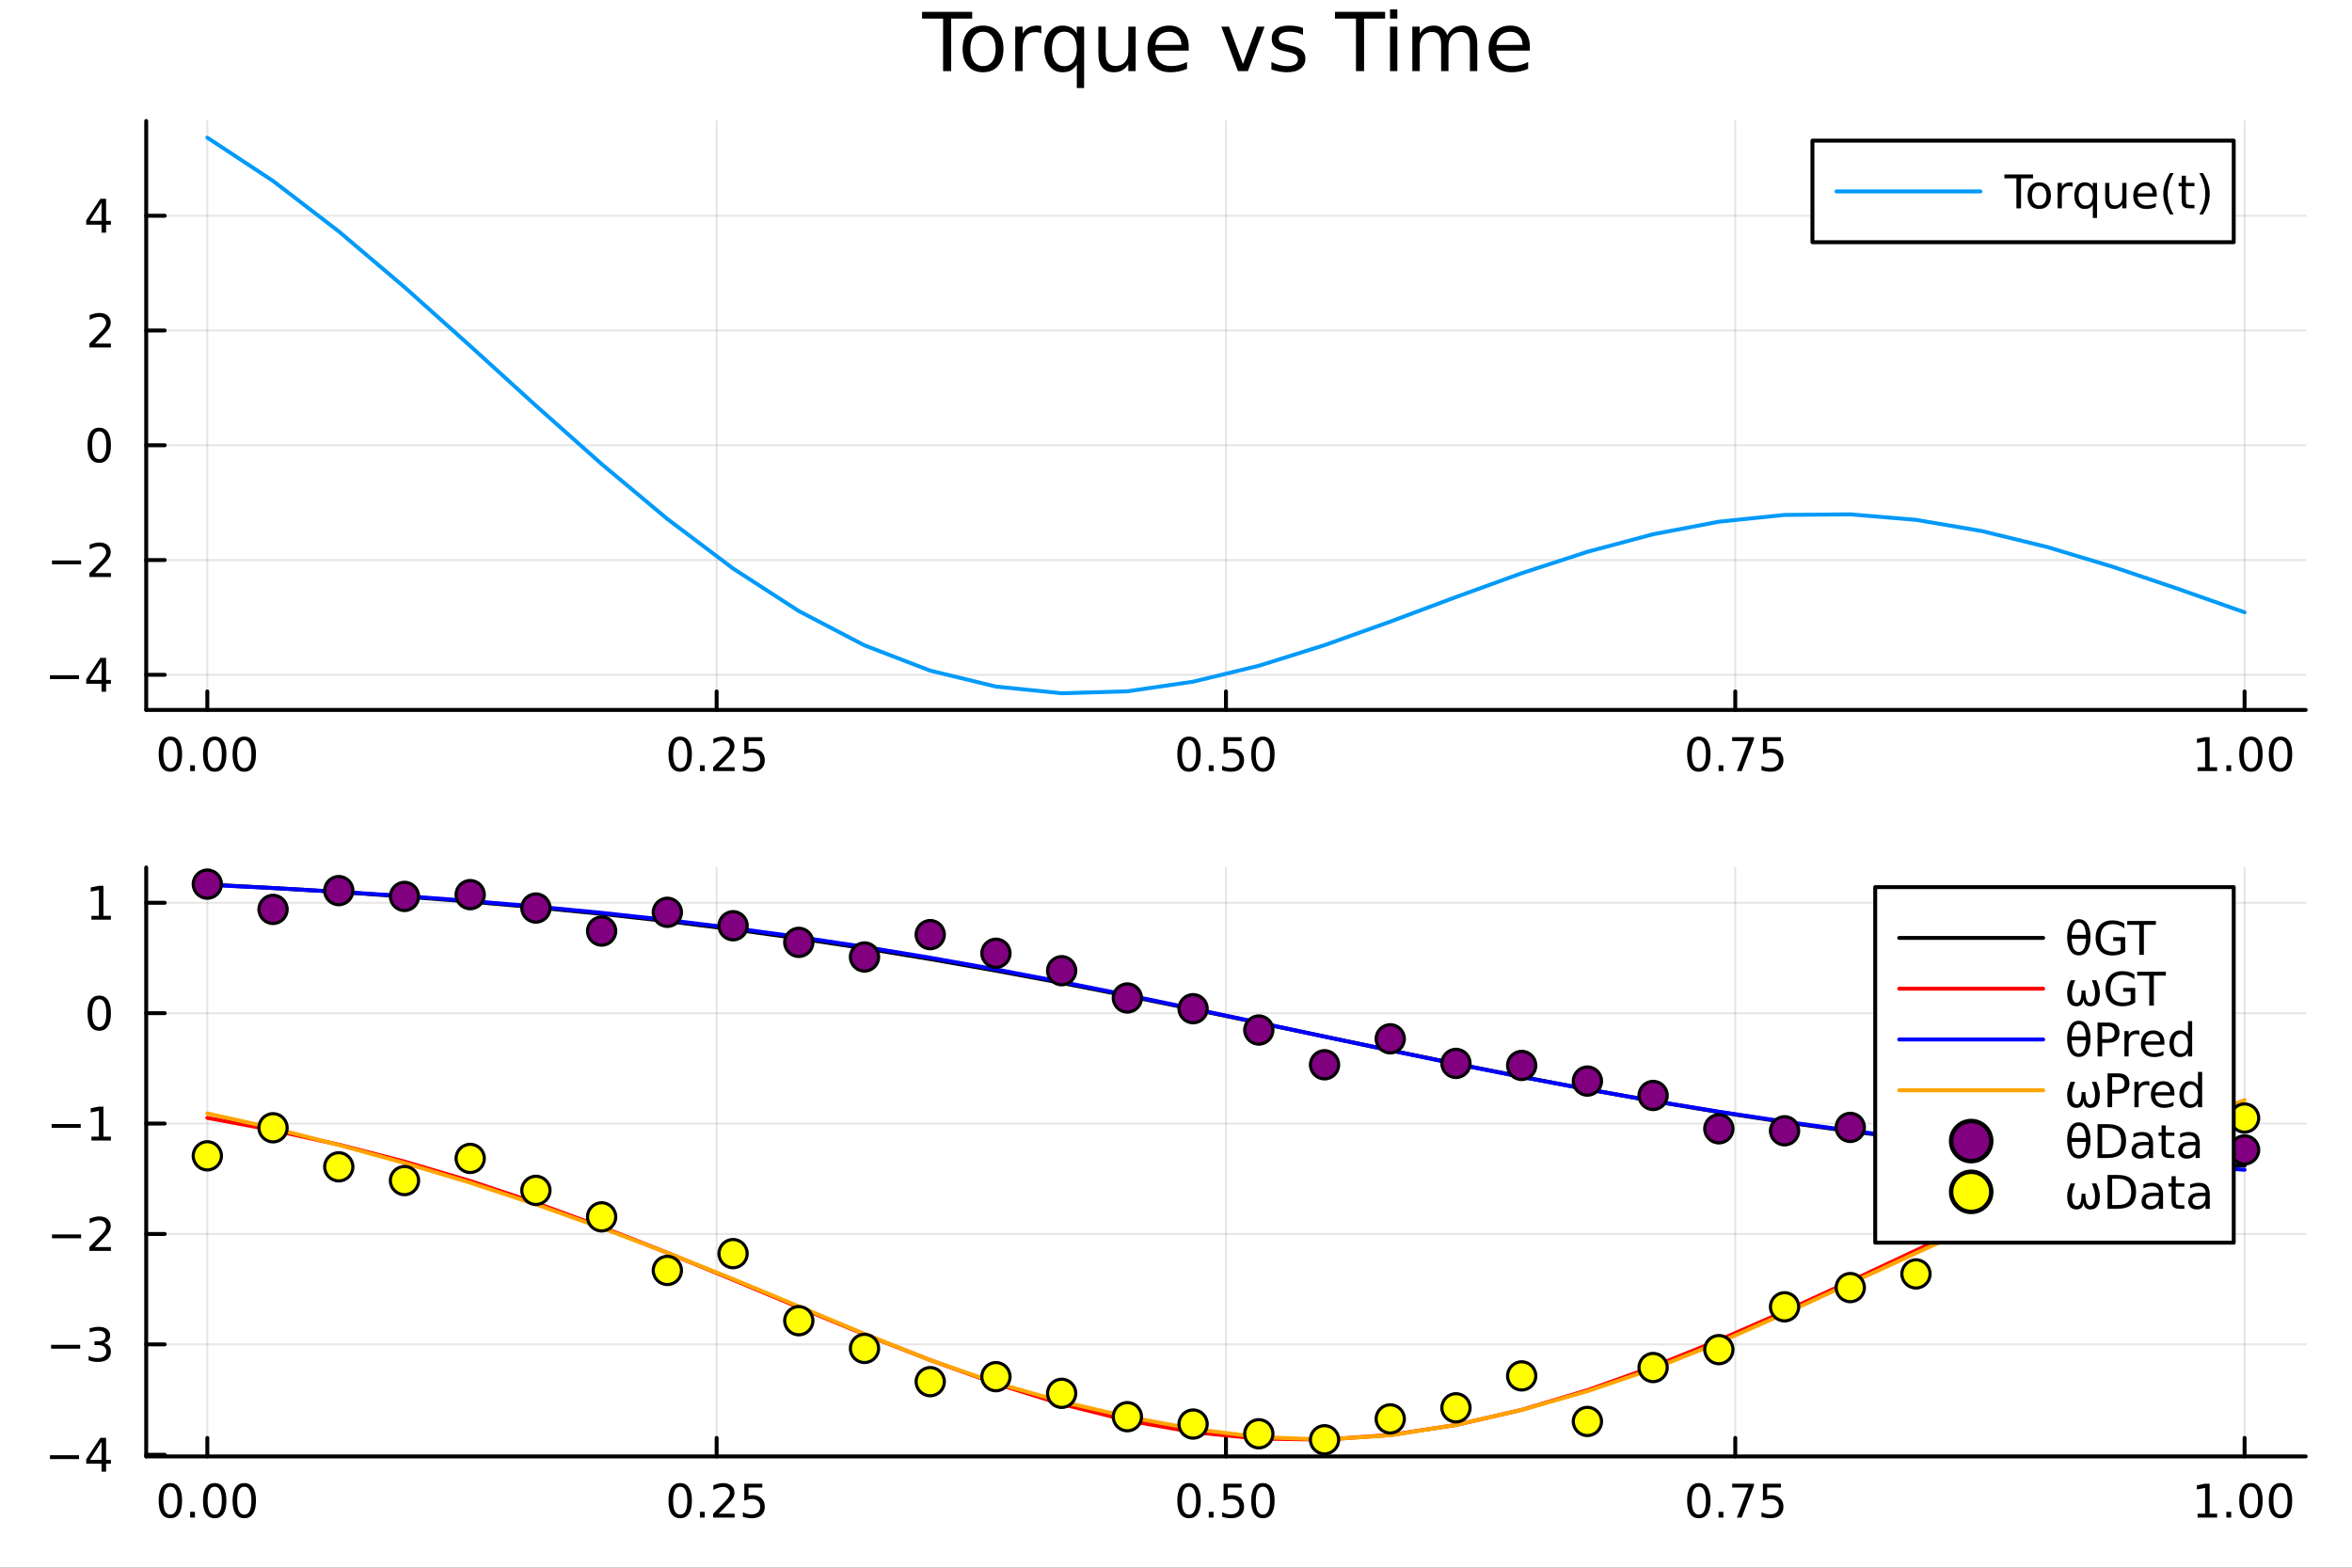 <svg xmlns="http://www.w3.org/2000/svg" xmlns:xlink="http://www.w3.org/1999/xlink" width="600" height="400" viewBox="0 0 2400 1600">
<rect x="0" y="0" width="2400" height="1600" fill="#333333" stroke="none"/>
<defs>
  <clipPath id="clip260">
    <rect x="0" y="0" width="2400" height="1600"></rect>
  </clipPath>
</defs>
<path clip-path="url(#clip260)" d="M0 1600 L2400 1600 L2400 0 L0 0  Z" fill="#ffffff" fill-rule="evenodd" fill-opacity="1"></path>
<defs>
  <clipPath id="clip261">
    <rect x="480" y="0" width="1681" height="1600"></rect>
  </clipPath>
</defs>
<path clip-path="url(#clip260)" d="M149.191 724.562 L2352.76 724.562 L2352.76 123.472 L149.191 123.472  Z" fill="#ffffff" fill-rule="evenodd" fill-opacity="1"></path>
<defs>
  <clipPath id="clip262">
    <rect x="149" y="123" width="2205" height="602"></rect>
  </clipPath>
</defs>
<polyline clip-path="url(#clip262)" style="stroke:#000000; stroke-linecap:round; stroke-linejoin:round; stroke-width:2; stroke-opacity:0.1; fill:none" points="211.556,724.562 211.556,123.472 "></polyline>
<polyline clip-path="url(#clip262)" style="stroke:#000000; stroke-linecap:round; stroke-linejoin:round; stroke-width:2; stroke-opacity:0.1; fill:none" points="731.265,724.562 731.265,123.472 "></polyline>
<polyline clip-path="url(#clip262)" style="stroke:#000000; stroke-linecap:round; stroke-linejoin:round; stroke-width:2; stroke-opacity:0.1; fill:none" points="1250.97,724.562 1250.97,123.472 "></polyline>
<polyline clip-path="url(#clip262)" style="stroke:#000000; stroke-linecap:round; stroke-linejoin:round; stroke-width:2; stroke-opacity:0.1; fill:none" points="1770.68,724.562 1770.68,123.472 "></polyline>
<polyline clip-path="url(#clip262)" style="stroke:#000000; stroke-linecap:round; stroke-linejoin:round; stroke-width:2; stroke-opacity:0.1; fill:none" points="2290.39,724.562 2290.39,123.472 "></polyline>
<polyline clip-path="url(#clip260)" style="stroke:#000000; stroke-linecap:round; stroke-linejoin:round; stroke-width:4; stroke-opacity:1; fill:none" points="149.191,724.562 2352.76,724.562 "></polyline>
<polyline clip-path="url(#clip260)" style="stroke:#000000; stroke-linecap:round; stroke-linejoin:round; stroke-width:4; stroke-opacity:1; fill:none" points="211.556,724.562 211.556,705.664 "></polyline>
<polyline clip-path="url(#clip260)" style="stroke:#000000; stroke-linecap:round; stroke-linejoin:round; stroke-width:4; stroke-opacity:1; fill:none" points="731.265,724.562 731.265,705.664 "></polyline>
<polyline clip-path="url(#clip260)" style="stroke:#000000; stroke-linecap:round; stroke-linejoin:round; stroke-width:4; stroke-opacity:1; fill:none" points="1250.97,724.562 1250.97,705.664 "></polyline>
<polyline clip-path="url(#clip260)" style="stroke:#000000; stroke-linecap:round; stroke-linejoin:round; stroke-width:4; stroke-opacity:1; fill:none" points="1770.68,724.562 1770.68,705.664 "></polyline>
<polyline clip-path="url(#clip260)" style="stroke:#000000; stroke-linecap:round; stroke-linejoin:round; stroke-width:4; stroke-opacity:1; fill:none" points="2290.39,724.562 2290.39,705.664 "></polyline>
<path clip-path="url(#clip260)" d="M173.859 755.481 Q170.248 755.481 168.42 759.045 Q166.614 762.587 166.614 769.717 Q166.614 776.823 168.42 780.388 Q170.248 783.929 173.859 783.929 Q177.494 783.929 179.299 780.388 Q181.128 776.823 181.128 769.717 Q181.128 762.587 179.299 759.045 Q177.494 755.481 173.859 755.481 M173.859 751.777 Q179.67 751.777 182.725 756.383 Q185.804 760.967 185.804 769.717 Q185.804 778.443 182.725 783.05 Q179.67 787.633 173.859 787.633 Q168.049 787.633 164.971 783.05 Q161.915 778.443 161.915 769.717 Q161.915 760.967 164.971 756.383 Q168.049 751.777 173.859 751.777 Z" fill="#000000" fill-rule="nonzero" fill-opacity="1"></path><path clip-path="url(#clip260)" d="M194.021 781.082 L198.906 781.082 L198.906 786.962 L194.021 786.962 L194.021 781.082 Z" fill="#000000" fill-rule="nonzero" fill-opacity="1"></path><path clip-path="url(#clip260)" d="M219.091 755.481 Q215.48 755.481 213.651 759.045 Q211.845 762.587 211.845 769.717 Q211.845 776.823 213.651 780.388 Q215.48 783.929 219.091 783.929 Q222.725 783.929 224.53 780.388 Q226.359 776.823 226.359 769.717 Q226.359 762.587 224.53 759.045 Q222.725 755.481 219.091 755.481 M219.091 751.777 Q224.901 751.777 227.956 756.383 Q231.035 760.967 231.035 769.717 Q231.035 778.443 227.956 783.05 Q224.901 787.633 219.091 787.633 Q213.28 787.633 210.202 783.05 Q207.146 778.443 207.146 769.717 Q207.146 760.967 210.202 756.383 Q213.28 751.777 219.091 751.777 Z" fill="#000000" fill-rule="nonzero" fill-opacity="1"></path><path clip-path="url(#clip260)" d="M249.252 755.481 Q245.641 755.481 243.813 759.045 Q242.007 762.587 242.007 769.717 Q242.007 776.823 243.813 780.388 Q245.641 783.929 249.252 783.929 Q252.887 783.929 254.692 780.388 Q256.521 776.823 256.521 769.717 Q256.521 762.587 254.692 759.045 Q252.887 755.481 249.252 755.481 M249.252 751.777 Q255.063 751.777 258.118 756.383 Q261.197 760.967 261.197 769.717 Q261.197 778.443 258.118 783.05 Q255.063 787.633 249.252 787.633 Q243.442 787.633 240.364 783.05 Q237.308 778.443 237.308 769.717 Q237.308 760.967 240.364 756.383 Q243.442 751.777 249.252 751.777 Z" fill="#000000" fill-rule="nonzero" fill-opacity="1"></path><path clip-path="url(#clip260)" d="M694.066 755.481 Q690.455 755.481 688.626 759.045 Q686.82 762.587 686.82 769.717 Q686.82 776.823 688.626 780.388 Q690.455 783.929 694.066 783.929 Q697.7 783.929 699.506 780.388 Q701.334 776.823 701.334 769.717 Q701.334 762.587 699.506 759.045 Q697.7 755.481 694.066 755.481 M694.066 751.777 Q699.876 751.777 702.931 756.383 Q706.01 760.967 706.01 769.717 Q706.01 778.443 702.931 783.05 Q699.876 787.633 694.066 787.633 Q688.256 787.633 685.177 783.05 Q682.121 778.443 682.121 769.717 Q682.121 760.967 685.177 756.383 Q688.256 751.777 694.066 751.777 Z" fill="#000000" fill-rule="nonzero" fill-opacity="1"></path><path clip-path="url(#clip260)" d="M714.228 781.082 L719.112 781.082 L719.112 786.962 L714.228 786.962 L714.228 781.082 Z" fill="#000000" fill-rule="nonzero" fill-opacity="1"></path><path clip-path="url(#clip260)" d="M733.325 783.027 L749.644 783.027 L749.644 786.962 L727.7 786.962 L727.7 783.027 Q730.362 780.272 734.945 775.643 Q739.552 770.99 740.732 769.647 Q742.978 767.124 743.857 765.388 Q744.76 763.629 744.76 761.939 Q744.76 759.184 742.816 757.448 Q740.894 755.712 737.792 755.712 Q735.593 755.712 733.14 756.476 Q730.709 757.24 727.931 758.791 L727.931 754.069 Q730.755 752.934 733.209 752.356 Q735.663 751.777 737.7 751.777 Q743.07 751.777 746.265 754.462 Q749.459 757.147 749.459 761.638 Q749.459 763.768 748.649 765.689 Q747.862 767.587 745.755 770.18 Q745.177 770.851 742.075 774.068 Q738.973 777.263 733.325 783.027 Z" fill="#000000" fill-rule="nonzero" fill-opacity="1"></path><path clip-path="url(#clip260)" d="M759.505 752.402 L777.862 752.402 L777.862 756.337 L763.788 756.337 L763.788 764.809 Q764.806 764.462 765.825 764.3 Q766.843 764.115 767.862 764.115 Q773.649 764.115 777.028 767.286 Q780.408 770.457 780.408 775.874 Q780.408 781.453 776.936 784.554 Q773.463 787.633 767.144 787.633 Q764.968 787.633 762.7 787.263 Q760.454 786.892 758.047 786.152 L758.047 781.453 Q760.13 782.587 762.352 783.142 Q764.575 783.698 767.051 783.698 Q771.056 783.698 773.394 781.592 Q775.732 779.485 775.732 775.874 Q775.732 772.263 773.394 770.156 Q771.056 768.05 767.051 768.05 Q765.177 768.05 763.302 768.467 Q761.45 768.883 759.505 769.763 L759.505 752.402 Z" fill="#000000" fill-rule="nonzero" fill-opacity="1"></path><path clip-path="url(#clip260)" d="M1213.28 755.481 Q1209.67 755.481 1207.84 759.045 Q1206.03 762.587 1206.03 769.717 Q1206.03 776.823 1207.84 780.388 Q1209.67 783.929 1213.28 783.929 Q1216.91 783.929 1218.72 780.388 Q1220.55 776.823 1220.55 769.717 Q1220.55 762.587 1218.72 759.045 Q1216.91 755.481 1213.28 755.481 M1213.28 751.777 Q1219.09 751.777 1222.14 756.383 Q1225.22 760.967 1225.22 769.717 Q1225.22 778.443 1222.14 783.05 Q1219.09 787.633 1213.28 787.633 Q1207.47 787.633 1204.39 783.05 Q1201.33 778.443 1201.33 769.717 Q1201.33 760.967 1204.39 756.383 Q1207.47 751.777 1213.28 751.777 Z" fill="#000000" fill-rule="nonzero" fill-opacity="1"></path><path clip-path="url(#clip260)" d="M1233.44 781.082 L1238.32 781.082 L1238.32 786.962 L1233.44 786.962 L1233.44 781.082 Z" fill="#000000" fill-rule="nonzero" fill-opacity="1"></path><path clip-path="url(#clip260)" d="M1248.55 752.402 L1266.91 752.402 L1266.91 756.337 L1252.84 756.337 L1252.84 764.809 Q1253.86 764.462 1254.87 764.3 Q1255.89 764.115 1256.91 764.115 Q1262.7 764.115 1266.08 767.286 Q1269.46 770.457 1269.46 775.874 Q1269.46 781.453 1265.98 784.554 Q1262.51 787.633 1256.19 787.633 Q1254.02 787.633 1251.75 787.263 Q1249.5 786.892 1247.1 786.152 L1247.1 781.453 Q1249.18 782.587 1251.4 783.142 Q1253.62 783.698 1256.1 783.698 Q1260.11 783.698 1262.44 781.592 Q1264.78 779.485 1264.78 775.874 Q1264.78 772.263 1262.44 770.156 Q1260.11 768.05 1256.1 768.05 Q1254.23 768.05 1252.35 768.467 Q1250.5 768.883 1248.55 769.763 L1248.55 752.402 Z" fill="#000000" fill-rule="nonzero" fill-opacity="1"></path><path clip-path="url(#clip260)" d="M1288.67 755.481 Q1285.06 755.481 1283.23 759.045 Q1281.42 762.587 1281.42 769.717 Q1281.42 776.823 1283.23 780.388 Q1285.06 783.929 1288.67 783.929 Q1292.3 783.929 1294.11 780.388 Q1295.94 776.823 1295.94 769.717 Q1295.94 762.587 1294.11 759.045 Q1292.3 755.481 1288.67 755.481 M1288.67 751.777 Q1294.48 751.777 1297.54 756.383 Q1300.61 760.967 1300.61 769.717 Q1300.61 778.443 1297.54 783.05 Q1294.48 787.633 1288.67 787.633 Q1282.86 787.633 1279.78 783.05 Q1276.73 778.443 1276.73 769.717 Q1276.73 760.967 1279.78 756.383 Q1282.86 751.777 1288.67 751.777 Z" fill="#000000" fill-rule="nonzero" fill-opacity="1"></path><path clip-path="url(#clip260)" d="M1733.48 755.481 Q1729.87 755.481 1728.04 759.045 Q1726.24 762.587 1726.24 769.717 Q1726.24 776.823 1728.04 780.388 Q1729.87 783.929 1733.48 783.929 Q1737.12 783.929 1738.92 780.388 Q1740.75 776.823 1740.75 769.717 Q1740.75 762.587 1738.92 759.045 Q1737.12 755.481 1733.48 755.481 M1733.48 751.777 Q1739.29 751.777 1742.35 756.383 Q1745.43 760.967 1745.43 769.717 Q1745.43 778.443 1742.35 783.05 Q1739.29 787.633 1733.48 787.633 Q1727.67 787.633 1724.59 783.05 Q1721.54 778.443 1721.54 769.717 Q1721.54 760.967 1724.59 756.383 Q1727.67 751.777 1733.48 751.777 Z" fill="#000000" fill-rule="nonzero" fill-opacity="1"></path><path clip-path="url(#clip260)" d="M1753.65 781.082 L1758.53 781.082 L1758.53 786.962 L1753.65 786.962 L1753.65 781.082 Z" fill="#000000" fill-rule="nonzero" fill-opacity="1"></path><path clip-path="url(#clip260)" d="M1767.53 752.402 L1789.76 752.402 L1789.76 754.393 L1777.21 786.962 L1772.33 786.962 L1784.13 756.337 L1767.53 756.337 L1767.53 752.402 Z" fill="#000000" fill-rule="nonzero" fill-opacity="1"></path><path clip-path="url(#clip260)" d="M1798.92 752.402 L1817.28 752.402 L1817.28 756.337 L1803.21 756.337 L1803.21 764.809 Q1804.22 764.462 1805.24 764.3 Q1806.26 764.115 1807.28 764.115 Q1813.07 764.115 1816.45 767.286 Q1819.83 770.457 1819.83 775.874 Q1819.83 781.453 1816.35 784.554 Q1812.88 787.633 1806.56 787.633 Q1804.39 787.633 1802.12 787.263 Q1799.87 786.892 1797.46 786.152 L1797.46 781.453 Q1799.55 782.587 1801.77 783.142 Q1803.99 783.698 1806.47 783.698 Q1810.47 783.698 1812.81 781.592 Q1815.15 779.485 1815.15 775.874 Q1815.15 772.263 1812.81 770.156 Q1810.47 768.05 1806.47 768.05 Q1804.59 768.05 1802.72 768.467 Q1800.87 768.883 1798.92 769.763 L1798.92 752.402 Z" fill="#000000" fill-rule="nonzero" fill-opacity="1"></path><path clip-path="url(#clip260)" d="M2242.46 783.027 L2250.1 783.027 L2250.1 756.661 L2241.79 758.328 L2241.79 754.069 L2250.06 752.402 L2254.73 752.402 L2254.73 783.027 L2262.37 783.027 L2262.37 786.962 L2242.46 786.962 L2242.46 783.027 Z" fill="#000000" fill-rule="nonzero" fill-opacity="1"></path><path clip-path="url(#clip260)" d="M2271.81 781.082 L2276.7 781.082 L2276.7 786.962 L2271.81 786.962 L2271.81 781.082 Z" fill="#000000" fill-rule="nonzero" fill-opacity="1"></path><path clip-path="url(#clip260)" d="M2296.88 755.481 Q2293.27 755.481 2291.44 759.045 Q2289.64 762.587 2289.64 769.717 Q2289.64 776.823 2291.44 780.388 Q2293.27 783.929 2296.88 783.929 Q2300.52 783.929 2302.32 780.388 Q2304.15 776.823 2304.15 769.717 Q2304.15 762.587 2302.32 759.045 Q2300.52 755.481 2296.88 755.481 M2296.88 751.777 Q2302.69 751.777 2305.75 756.383 Q2308.83 760.967 2308.83 769.717 Q2308.83 778.443 2305.75 783.05 Q2302.69 787.633 2296.88 787.633 Q2291.07 787.633 2288 783.05 Q2284.94 778.443 2284.94 769.717 Q2284.94 760.967 2288 756.383 Q2291.07 751.777 2296.88 751.777 Z" fill="#000000" fill-rule="nonzero" fill-opacity="1"></path><path clip-path="url(#clip260)" d="M2327.05 755.481 Q2323.43 755.481 2321.61 759.045 Q2319.8 762.587 2319.8 769.717 Q2319.8 776.823 2321.61 780.388 Q2323.43 783.929 2327.05 783.929 Q2330.68 783.929 2332.49 780.388 Q2334.31 776.823 2334.31 769.717 Q2334.31 762.587 2332.49 759.045 Q2330.68 755.481 2327.05 755.481 M2327.05 751.777 Q2332.86 751.777 2335.91 756.383 Q2338.99 760.967 2338.99 769.717 Q2338.99 778.443 2335.91 783.05 Q2332.86 787.633 2327.05 787.633 Q2321.24 787.633 2318.16 783.05 Q2315.1 778.443 2315.1 769.717 Q2315.1 760.967 2318.16 756.383 Q2321.24 751.777 2327.05 751.777 Z" fill="#000000" fill-rule="nonzero" fill-opacity="1"></path><polyline clip-path="url(#clip262)" style="stroke:#000000; stroke-linecap:round; stroke-linejoin:round; stroke-width:2; stroke-opacity:0.1; fill:none" points="149.191,688.706 2352.76,688.706 "></polyline>
<polyline clip-path="url(#clip262)" style="stroke:#000000; stroke-linecap:round; stroke-linejoin:round; stroke-width:2; stroke-opacity:0.1; fill:none" points="149.191,571.575 2352.76,571.575 "></polyline>
<polyline clip-path="url(#clip262)" style="stroke:#000000; stroke-linecap:round; stroke-linejoin:round; stroke-width:2; stroke-opacity:0.1; fill:none" points="149.191,454.443 2352.76,454.443 "></polyline>
<polyline clip-path="url(#clip262)" style="stroke:#000000; stroke-linecap:round; stroke-linejoin:round; stroke-width:2; stroke-opacity:0.1; fill:none" points="149.191,337.311 2352.76,337.311 "></polyline>
<polyline clip-path="url(#clip262)" style="stroke:#000000; stroke-linecap:round; stroke-linejoin:round; stroke-width:2; stroke-opacity:0.1; fill:none" points="149.191,220.179 2352.76,220.179 "></polyline>
<polyline clip-path="url(#clip260)" style="stroke:#000000; stroke-linecap:round; stroke-linejoin:round; stroke-width:4; stroke-opacity:1; fill:none" points="149.191,724.562 149.191,123.472 "></polyline>
<polyline clip-path="url(#clip260)" style="stroke:#000000; stroke-linecap:round; stroke-linejoin:round; stroke-width:4; stroke-opacity:1; fill:none" points="149.191,688.706 168.089,688.706 "></polyline>
<polyline clip-path="url(#clip260)" style="stroke:#000000; stroke-linecap:round; stroke-linejoin:round; stroke-width:4; stroke-opacity:1; fill:none" points="149.191,571.575 168.089,571.575 "></polyline>
<polyline clip-path="url(#clip260)" style="stroke:#000000; stroke-linecap:round; stroke-linejoin:round; stroke-width:4; stroke-opacity:1; fill:none" points="149.191,454.443 168.089,454.443 "></polyline>
<polyline clip-path="url(#clip260)" style="stroke:#000000; stroke-linecap:round; stroke-linejoin:round; stroke-width:4; stroke-opacity:1; fill:none" points="149.191,337.311 168.089,337.311 "></polyline>
<polyline clip-path="url(#clip260)" style="stroke:#000000; stroke-linecap:round; stroke-linejoin:round; stroke-width:4; stroke-opacity:1; fill:none" points="149.191,220.179 168.089,220.179 "></polyline>
<path clip-path="url(#clip260)" d="M50.992 689.158 L80.668 689.158 L80.668 693.093 L50.992 693.093 L50.992 689.158 Z" fill="#000000" fill-rule="nonzero" fill-opacity="1"></path><path clip-path="url(#clip260)" d="M103.608 675.5 L91.802 693.949 L103.608 693.949 L103.608 675.5 M102.381 671.426 L108.26 671.426 L108.26 693.949 L113.191 693.949 L113.191 697.838 L108.26 697.838 L108.26 705.986 L103.608 705.986 L103.608 697.838 L88.006 697.838 L88.006 693.324 L102.381 671.426 Z" fill="#000000" fill-rule="nonzero" fill-opacity="1"></path><path clip-path="url(#clip260)" d="M53.075 572.026 L82.751 572.026 L82.751 575.961 L53.075 575.961 L53.075 572.026 Z" fill="#000000" fill-rule="nonzero" fill-opacity="1"></path><path clip-path="url(#clip260)" d="M96.871 584.919 L113.191 584.919 L113.191 588.855 L91.246 588.855 L91.246 584.919 Q93.909 582.165 98.492 577.535 Q103.098 572.882 104.279 571.54 Q106.524 569.017 107.404 567.281 Q108.307 565.521 108.307 563.832 Q108.307 561.077 106.362 559.341 Q104.441 557.605 101.339 557.605 Q99.14 557.605 96.686 558.369 Q94.256 559.132 91.478 560.683 L91.478 555.961 Q94.302 554.827 96.756 554.248 Q99.21 553.67 101.246 553.67 Q106.617 553.67 109.811 556.355 Q113.006 559.04 113.006 563.531 Q113.006 565.66 112.196 567.582 Q111.408 569.48 109.302 572.072 Q108.723 572.744 105.621 575.961 Q102.52 579.156 96.871 584.919 Z" fill="#000000" fill-rule="nonzero" fill-opacity="1"></path><path clip-path="url(#clip260)" d="M101.246 440.241 Q97.635 440.241 95.807 443.806 Q94.001 447.348 94.001 454.477 Q94.001 461.584 95.807 465.149 Q97.635 468.69 101.246 468.69 Q104.881 468.69 106.686 465.149 Q108.515 461.584 108.515 454.477 Q108.515 447.348 106.686 443.806 Q104.881 440.241 101.246 440.241 M101.246 436.538 Q107.057 436.538 110.112 441.144 Q113.191 445.727 113.191 454.477 Q113.191 463.204 110.112 467.811 Q107.057 472.394 101.246 472.394 Q95.436 472.394 92.358 467.811 Q89.302 463.204 89.302 454.477 Q89.302 445.727 92.358 441.144 Q95.436 436.538 101.246 436.538 Z" fill="#000000" fill-rule="nonzero" fill-opacity="1"></path><path clip-path="url(#clip260)" d="M96.871 350.656 L113.191 350.656 L113.191 354.591 L91.246 354.591 L91.246 350.656 Q93.909 347.901 98.492 343.272 Q103.098 338.619 104.279 337.276 Q106.524 334.753 107.404 333.017 Q108.307 331.258 108.307 329.568 Q108.307 326.813 106.362 325.077 Q104.441 323.341 101.339 323.341 Q99.14 323.341 96.686 324.105 Q94.256 324.869 91.478 326.42 L91.478 321.698 Q94.302 320.563 96.756 319.985 Q99.21 319.406 101.246 319.406 Q106.617 319.406 109.811 322.091 Q113.006 324.776 113.006 329.267 Q113.006 331.397 112.196 333.318 Q111.408 335.216 109.302 337.809 Q108.723 338.48 105.621 341.697 Q102.52 344.892 96.871 350.656 Z" fill="#000000" fill-rule="nonzero" fill-opacity="1"></path><path clip-path="url(#clip260)" d="M103.608 206.973 L91.802 225.422 L103.608 225.422 L103.608 206.973 M102.381 202.899 L108.26 202.899 L108.26 225.422 L113.191 225.422 L113.191 229.311 L108.26 229.311 L108.26 237.459 L103.608 237.459 L103.608 229.311 L88.006 229.311 L88.006 224.797 L102.381 202.899 Z" fill="#000000" fill-rule="nonzero" fill-opacity="1"></path><path clip-path="url(#clip260)" d="M940.877 12.096 L992.04 12.096 L992.04 18.983 L970.57 18.983 L970.57 72.576 L962.346 72.576 L962.346 18.983 L940.877 18.983 L940.877 12.096 Z" fill="#000000" fill-rule="nonzero" fill-opacity="1"></path><path clip-path="url(#clip260)" d="M1003.1 32.431 Q997.103 32.431 993.619 37.131 Q990.136 41.789 990.136 49.931 Q990.136 58.074 993.579 62.773 Q997.063 67.431 1003.1 67.431 Q1009.05 67.431 1012.54 62.732 Q1016.02 58.033 1016.02 49.931 Q1016.02 41.87 1012.54 37.171 Q1009.05 32.431 1003.1 32.431 M1003.1 26.112 Q1012.82 26.112 1018.37 32.431 Q1023.92 38.751 1023.92 49.931 Q1023.92 61.071 1018.37 67.431 Q1012.82 73.751 1003.1 73.751 Q993.336 73.751 987.786 67.431 Q982.277 61.071 982.277 49.931 Q982.277 38.751 987.786 32.431 Q993.336 26.112 1003.1 26.112 Z" fill="#000000" fill-rule="nonzero" fill-opacity="1"></path><path clip-path="url(#clip260)" d="M1062.57 34.173 Q1061.31 33.444 1059.81 33.12 Q1058.35 32.756 1056.57 32.756 Q1050.25 32.756 1046.85 36.888 Q1043.49 40.979 1043.49 48.676 L1043.49 72.576 L1035.99 72.576 L1035.99 27.206 L1043.49 27.206 L1043.49 34.254 Q1045.84 30.122 1049.6 28.138 Q1053.37 26.112 1058.76 26.112 Q1059.53 26.112 1060.46 26.234 Q1061.39 26.315 1062.53 26.517 L1062.57 34.173 Z" fill="#000000" fill-rule="nonzero" fill-opacity="1"></path><path clip-path="url(#clip260)" d="M1073.38 49.931 Q1073.38 58.155 1076.74 62.854 Q1080.15 67.512 1086.06 67.512 Q1091.98 67.512 1095.38 62.854 Q1098.78 58.155 1098.78 49.931 Q1098.78 41.708 1095.38 37.05 Q1091.98 32.35 1086.06 32.35 Q1080.15 32.35 1076.74 37.05 Q1073.38 41.708 1073.38 49.931 M1098.78 65.77 Q1096.43 69.821 1092.83 71.806 Q1089.26 73.751 1084.24 73.751 Q1076.01 73.751 1070.83 67.188 Q1065.69 60.626 1065.69 49.931 Q1065.69 39.237 1070.83 32.675 Q1076.01 26.112 1084.24 26.112 Q1089.26 26.112 1092.83 28.097 Q1096.43 30.041 1098.78 34.092 L1098.78 27.206 L1106.23 27.206 L1106.23 89.833 L1098.78 89.833 L1098.78 65.77 Z" fill="#000000" fill-rule="nonzero" fill-opacity="1"></path><path clip-path="url(#clip260)" d="M1120.82 54.671 L1120.82 27.206 L1128.27 27.206 L1128.27 54.387 Q1128.27 60.828 1130.78 64.069 Q1133.29 67.269 1138.32 67.269 Q1144.35 67.269 1147.84 63.421 Q1151.36 59.573 1151.36 52.929 L1151.36 27.206 L1158.82 27.206 L1158.82 72.576 L1151.36 72.576 L1151.36 65.608 Q1148.65 69.74 1145.04 71.766 Q1141.48 73.751 1136.74 73.751 Q1128.92 73.751 1124.87 68.89 Q1120.82 64.029 1120.82 54.671 M1139.57 26.112 L1139.57 26.112 Z" fill="#000000" fill-rule="nonzero" fill-opacity="1"></path><path clip-path="url(#clip260)" d="M1212.98 48.028 L1212.98 51.673 L1178.71 51.673 Q1179.19 59.37 1183.32 63.421 Q1187.5 67.431 1194.91 67.431 Q1199.2 67.431 1203.21 66.378 Q1207.26 65.325 1211.23 63.218 L1211.23 70.267 Q1207.22 71.968 1203.01 72.86 Q1198.8 73.751 1194.46 73.751 Q1183.61 73.751 1177.25 67.431 Q1170.93 61.112 1170.93 50.337 Q1170.93 39.197 1176.92 32.675 Q1182.96 26.112 1193.17 26.112 Q1202.32 26.112 1207.63 32.026 Q1212.98 37.9 1212.98 48.028 M1205.52 45.84 Q1205.44 39.723 1202.08 36.077 Q1198.76 32.431 1193.25 32.431 Q1187.01 32.431 1183.24 35.956 Q1179.52 39.48 1178.95 45.88 L1205.52 45.84 Z" fill="#000000" fill-rule="nonzero" fill-opacity="1"></path><path clip-path="url(#clip260)" d="M1246.23 27.206 L1254.13 27.206 L1268.31 65.284 L1282.49 27.206 L1290.39 27.206 L1273.37 72.576 L1263.25 72.576 L1246.23 27.206 Z" fill="#000000" fill-rule="nonzero" fill-opacity="1"></path><path clip-path="url(#clip260)" d="M1329.6 28.543 L1329.6 35.591 Q1326.44 33.971 1323.04 33.161 Q1319.64 32.35 1315.99 32.35 Q1310.44 32.35 1307.65 34.052 Q1304.89 35.753 1304.89 39.156 Q1304.89 41.749 1306.88 43.248 Q1308.86 44.706 1314.86 46.043 L1317.41 46.61 Q1325.35 48.311 1328.67 51.43 Q1332.03 54.509 1332.03 60.059 Q1332.03 66.378 1327.01 70.064 Q1322.03 73.751 1313.28 73.751 Q1309.63 73.751 1305.66 73.022 Q1301.73 72.333 1297.36 70.915 L1297.36 63.218 Q1301.49 65.365 1305.5 66.459 Q1309.51 67.512 1313.44 67.512 Q1318.7 67.512 1321.54 65.73 Q1324.38 63.907 1324.38 60.626 Q1324.38 57.588 1322.31 55.967 Q1320.28 54.347 1313.36 52.848 L1310.76 52.24 Q1303.84 50.782 1300.76 47.785 Q1297.68 44.746 1297.68 39.48 Q1297.68 33.08 1302.22 29.596 Q1306.75 26.112 1315.1 26.112 Q1319.23 26.112 1322.88 26.72 Q1326.52 27.327 1329.6 28.543 Z" fill="#000000" fill-rule="nonzero" fill-opacity="1"></path><path clip-path="url(#clip260)" d="M1362.21 12.096 L1413.37 12.096 L1413.37 18.983 L1391.9 18.983 L1391.9 72.576 L1383.68 72.576 L1383.68 18.983 L1362.21 18.983 L1362.21 12.096 Z" fill="#000000" fill-rule="nonzero" fill-opacity="1"></path><path clip-path="url(#clip260)" d="M1418.4 27.206 L1425.85 27.206 L1425.85 72.576 L1418.4 72.576 L1418.4 27.206 M1418.4 9.544 L1425.85 9.544 L1425.85 18.983 L1418.4 18.983 L1418.4 9.544 Z" fill="#000000" fill-rule="nonzero" fill-opacity="1"></path><path clip-path="url(#clip260)" d="M1476.77 35.915 Q1479.57 30.892 1483.45 28.502 Q1487.34 26.112 1492.61 26.112 Q1499.7 26.112 1503.55 31.095 Q1507.4 36.037 1507.4 45.192 L1507.4 72.576 L1499.9 72.576 L1499.9 45.435 Q1499.9 38.913 1497.59 35.753 Q1495.28 32.594 1490.54 32.594 Q1484.75 32.594 1481.39 36.442 Q1478.03 40.29 1478.03 46.934 L1478.03 72.576 L1470.53 72.576 L1470.53 45.435 Q1470.53 38.873 1468.22 35.753 Q1465.91 32.594 1461.09 32.594 Q1455.38 32.594 1452.02 36.482 Q1448.66 40.331 1448.66 46.934 L1448.66 72.576 L1441.16 72.576 L1441.16 27.206 L1448.66 27.206 L1448.66 34.254 Q1451.21 30.082 1454.77 28.097 Q1458.34 26.112 1463.24 26.112 Q1468.18 26.112 1471.63 28.624 Q1475.11 31.135 1476.77 35.915 Z" fill="#000000" fill-rule="nonzero" fill-opacity="1"></path><path clip-path="url(#clip260)" d="M1561.07 48.028 L1561.07 51.673 L1526.8 51.673 Q1527.29 59.37 1531.42 63.421 Q1535.59 67.431 1543 67.431 Q1547.3 67.431 1551.31 66.378 Q1555.36 65.325 1559.33 63.218 L1559.33 70.267 Q1555.32 71.968 1551.1 72.86 Q1546.89 73.751 1542.56 73.751 Q1531.7 73.751 1525.34 67.431 Q1519.02 61.112 1519.02 50.337 Q1519.02 39.197 1525.02 32.675 Q1531.05 26.112 1541.26 26.112 Q1550.42 26.112 1555.72 32.026 Q1561.07 37.9 1561.07 48.028 M1553.62 45.84 Q1553.54 39.723 1550.17 36.077 Q1546.85 32.431 1541.34 32.431 Q1535.1 32.431 1531.34 35.956 Q1527.61 39.48 1527.04 45.88 L1553.62 45.84 Z" fill="#000000" fill-rule="nonzero" fill-opacity="1"></path><polyline clip-path="url(#clip262)" style="stroke:#009af9; stroke-linecap:round; stroke-linejoin:round; stroke-width:4; stroke-opacity:1; fill:none" points="211.556,140.484 278.615,184.68 345.674,236.183 412.733,293.041 479.793,353.085 546.852,414.037 613.911,473.62 680.97,529.666 748.029,580.221 815.089,623.642 882.148,658.666 949.207,684.476 1016.27,700.725 1083.33,707.55 1150.38,705.548 1217.44,695.738 1284.5,679.494 1351.56,658.458 1418.62,634.45 1485.68,609.357 1552.74,585.028 1619.8,563.172 1686.86,545.262 1753.92,532.461 1820.98,525.558 1888.04,524.936 1955.09,530.556 2022.15,541.972 2089.21,558.365 2156.27,578.602 2223.33,601.305 2290.39,624.944 "></polyline>
<path clip-path="url(#clip260)" d="M1849.43 247.188 L2279.3 247.188 L2279.3 143.508 L1849.43 143.508  Z" fill="#ffffff" fill-rule="evenodd" fill-opacity="1"></path>
<polyline clip-path="url(#clip260)" style="stroke:#000000; stroke-linecap:round; stroke-linejoin:round; stroke-width:4; stroke-opacity:1; fill:none" points="1849.43,247.188 2279.3,247.188 2279.3,143.508 1849.43,143.508 1849.43,247.188 "></polyline>
<polyline clip-path="url(#clip260)" style="stroke:#009af9; stroke-linecap:round; stroke-linejoin:round; stroke-width:4; stroke-opacity:1; fill:none" points="1873.92,195.348 2020.82,195.348 "></polyline>
<path clip-path="url(#clip260)" d="M2045.31 178.068 L2074.54 178.068 L2074.54 182.004 L2062.27 182.004 L2062.27 212.628 L2057.58 212.628 L2057.58 182.004 L2045.31 182.004 L2045.31 178.068 Z" fill="#000000" fill-rule="nonzero" fill-opacity="1"></path><path clip-path="url(#clip260)" d="M2080.86 189.689 Q2077.44 189.689 2075.45 192.374 Q2073.45 195.036 2073.45 199.689 Q2073.45 204.341 2075.42 207.027 Q2077.41 209.689 2080.86 209.689 Q2084.27 209.689 2086.26 207.003 Q2088.25 204.318 2088.25 199.689 Q2088.25 195.082 2086.26 192.397 Q2084.27 189.689 2080.86 189.689 M2080.86 186.078 Q2086.42 186.078 2089.59 189.689 Q2092.76 193.3 2092.76 199.689 Q2092.76 206.054 2089.59 209.689 Q2086.42 213.3 2080.86 213.3 Q2075.28 213.3 2072.11 209.689 Q2068.96 206.054 2068.96 199.689 Q2068.96 193.3 2072.11 189.689 Q2075.28 186.078 2080.86 186.078 Z" fill="#000000" fill-rule="nonzero" fill-opacity="1"></path><path clip-path="url(#clip260)" d="M2114.84 190.684 Q2114.13 190.267 2113.27 190.082 Q2112.44 189.874 2111.42 189.874 Q2107.81 189.874 2105.86 192.235 Q2103.94 194.573 2103.94 198.971 L2103.94 212.628 L2099.66 212.628 L2099.66 186.703 L2103.94 186.703 L2103.94 190.73 Q2105.28 188.369 2107.44 187.235 Q2109.59 186.078 2112.67 186.078 Q2113.11 186.078 2113.64 186.147 Q2114.17 186.193 2114.82 186.309 L2114.84 190.684 Z" fill="#000000" fill-rule="nonzero" fill-opacity="1"></path><path clip-path="url(#clip260)" d="M2121.02 199.689 Q2121.02 204.388 2122.95 207.073 Q2124.89 209.735 2128.27 209.735 Q2131.65 209.735 2133.59 207.073 Q2135.54 204.388 2135.54 199.689 Q2135.54 194.99 2133.59 192.328 Q2131.65 189.642 2128.27 189.642 Q2124.89 189.642 2122.95 192.328 Q2121.02 194.99 2121.02 199.689 M2135.54 208.74 Q2134.2 211.054 2132.14 212.189 Q2130.1 213.3 2127.23 213.3 Q2122.53 213.3 2119.57 209.55 Q2116.63 205.8 2116.63 199.689 Q2116.63 193.578 2119.57 189.828 Q2122.53 186.078 2127.23 186.078 Q2130.1 186.078 2132.14 187.212 Q2134.2 188.323 2135.54 190.638 L2135.54 186.703 L2139.8 186.703 L2139.8 222.49 L2135.54 222.49 L2135.54 208.74 Z" fill="#000000" fill-rule="nonzero" fill-opacity="1"></path><path clip-path="url(#clip260)" d="M2148.13 202.397 L2148.13 186.703 L2152.39 186.703 L2152.39 202.235 Q2152.39 205.916 2153.82 207.767 Q2155.26 209.596 2158.13 209.596 Q2161.58 209.596 2163.57 207.397 Q2165.58 205.198 2165.58 201.402 L2165.58 186.703 L2169.84 186.703 L2169.84 212.628 L2165.58 212.628 L2165.58 208.647 Q2164.03 211.008 2161.97 212.165 Q2159.94 213.3 2157.23 213.3 Q2152.76 213.3 2150.45 210.522 Q2148.13 207.744 2148.13 202.397 M2158.85 186.078 L2158.85 186.078 Z" fill="#000000" fill-rule="nonzero" fill-opacity="1"></path><path clip-path="url(#clip260)" d="M2200.79 198.601 L2200.79 200.684 L2181.21 200.684 Q2181.49 205.082 2183.85 207.397 Q2186.23 209.689 2190.47 209.689 Q2192.92 209.689 2195.21 209.087 Q2197.53 208.485 2199.8 207.281 L2199.8 211.309 Q2197.51 212.281 2195.1 212.79 Q2192.69 213.3 2190.21 213.3 Q2184.01 213.3 2180.38 209.689 Q2176.76 206.078 2176.76 199.92 Q2176.76 193.554 2180.19 189.828 Q2183.64 186.078 2189.47 186.078 Q2194.7 186.078 2197.74 189.457 Q2200.79 192.814 2200.79 198.601 M2196.53 197.351 Q2196.49 193.855 2194.57 191.772 Q2192.67 189.689 2189.52 189.689 Q2185.95 189.689 2183.8 191.703 Q2181.67 193.717 2181.35 197.374 L2196.53 197.351 Z" fill="#000000" fill-rule="nonzero" fill-opacity="1"></path><path clip-path="url(#clip260)" d="M2218.01 176.656 Q2214.91 181.98 2213.41 187.189 Q2211.9 192.397 2211.9 197.744 Q2211.9 203.091 2213.41 208.346 Q2214.94 213.578 2218.01 218.878 L2214.31 218.878 Q2210.84 213.439 2209.1 208.184 Q2207.39 202.929 2207.39 197.744 Q2207.39 192.582 2209.1 187.351 Q2210.82 182.119 2214.31 176.656 L2218.01 176.656 Z" fill="#000000" fill-rule="nonzero" fill-opacity="1"></path><path clip-path="url(#clip260)" d="M2230.49 179.342 L2230.49 186.703 L2239.26 186.703 L2239.26 190.013 L2230.49 190.013 L2230.49 204.087 Q2230.49 207.258 2231.35 208.161 Q2232.23 209.064 2234.89 209.064 L2239.26 209.064 L2239.26 212.628 L2234.89 212.628 Q2229.96 212.628 2228.08 210.8 Q2226.21 208.948 2226.21 204.087 L2226.21 190.013 L2223.08 190.013 L2223.08 186.703 L2226.21 186.703 L2226.21 179.342 L2230.49 179.342 Z" fill="#000000" fill-rule="nonzero" fill-opacity="1"></path><path clip-path="url(#clip260)" d="M2244.19 176.656 L2247.9 176.656 Q2251.37 182.119 2253.08 187.351 Q2254.82 192.582 2254.82 197.744 Q2254.82 202.929 2253.08 208.184 Q2251.37 213.439 2247.9 218.878 L2244.19 218.878 Q2247.27 213.578 2248.78 208.346 Q2250.31 203.091 2250.31 197.744 Q2250.31 192.397 2248.78 187.189 Q2247.27 181.98 2244.19 176.656 Z" fill="#000000" fill-rule="nonzero" fill-opacity="1"></path><path clip-path="url(#clip260)" d="M149.191 1486.45 L2352.76 1486.45 L2352.76 885.358 L149.191 885.358  Z" fill="#ffffff" fill-rule="evenodd" fill-opacity="1"></path>
<defs>
  <clipPath id="clip263">
    <rect x="149" y="885" width="2205" height="602"></rect>
  </clipPath>
</defs>
<polyline clip-path="url(#clip263)" style="stroke:#000000; stroke-linecap:round; stroke-linejoin:round; stroke-width:2; stroke-opacity:0.1; fill:none" points="211.556,1486.45 211.556,885.358 "></polyline>
<polyline clip-path="url(#clip263)" style="stroke:#000000; stroke-linecap:round; stroke-linejoin:round; stroke-width:2; stroke-opacity:0.1; fill:none" points="731.265,1486.45 731.265,885.358 "></polyline>
<polyline clip-path="url(#clip263)" style="stroke:#000000; stroke-linecap:round; stroke-linejoin:round; stroke-width:2; stroke-opacity:0.1; fill:none" points="1250.97,1486.45 1250.97,885.358 "></polyline>
<polyline clip-path="url(#clip263)" style="stroke:#000000; stroke-linecap:round; stroke-linejoin:round; stroke-width:2; stroke-opacity:0.1; fill:none" points="1770.68,1486.45 1770.68,885.358 "></polyline>
<polyline clip-path="url(#clip263)" style="stroke:#000000; stroke-linecap:round; stroke-linejoin:round; stroke-width:2; stroke-opacity:0.1; fill:none" points="2290.39,1486.45 2290.39,885.358 "></polyline>
<polyline clip-path="url(#clip260)" style="stroke:#000000; stroke-linecap:round; stroke-linejoin:round; stroke-width:4; stroke-opacity:1; fill:none" points="149.191,1486.45 2352.76,1486.45 "></polyline>
<polyline clip-path="url(#clip260)" style="stroke:#000000; stroke-linecap:round; stroke-linejoin:round; stroke-width:4; stroke-opacity:1; fill:none" points="211.556,1486.45 211.556,1467.55 "></polyline>
<polyline clip-path="url(#clip260)" style="stroke:#000000; stroke-linecap:round; stroke-linejoin:round; stroke-width:4; stroke-opacity:1; fill:none" points="731.265,1486.45 731.265,1467.55 "></polyline>
<polyline clip-path="url(#clip260)" style="stroke:#000000; stroke-linecap:round; stroke-linejoin:round; stroke-width:4; stroke-opacity:1; fill:none" points="1250.97,1486.45 1250.97,1467.55 "></polyline>
<polyline clip-path="url(#clip260)" style="stroke:#000000; stroke-linecap:round; stroke-linejoin:round; stroke-width:4; stroke-opacity:1; fill:none" points="1770.68,1486.45 1770.68,1467.55 "></polyline>
<polyline clip-path="url(#clip260)" style="stroke:#000000; stroke-linecap:round; stroke-linejoin:round; stroke-width:4; stroke-opacity:1; fill:none" points="2290.39,1486.45 2290.39,1467.55 "></polyline>
<path clip-path="url(#clip260)" d="M173.859 1517.37 Q170.248 1517.37 168.42 1520.93 Q166.614 1524.47 166.614 1531.6 Q166.614 1538.71 168.42 1542.27 Q170.248 1545.82 173.859 1545.82 Q177.494 1545.82 179.299 1542.27 Q181.128 1538.71 181.128 1531.6 Q181.128 1524.47 179.299 1520.93 Q177.494 1517.37 173.859 1517.37 M173.859 1513.66 Q179.67 1513.66 182.725 1518.27 Q185.804 1522.85 185.804 1531.6 Q185.804 1540.33 182.725 1544.94 Q179.67 1549.52 173.859 1549.52 Q168.049 1549.52 164.971 1544.94 Q161.915 1540.33 161.915 1531.6 Q161.915 1522.85 164.971 1518.27 Q168.049 1513.66 173.859 1513.66 Z" fill="#000000" fill-rule="nonzero" fill-opacity="1"></path><path clip-path="url(#clip260)" d="M194.021 1542.97 L198.906 1542.97 L198.906 1548.85 L194.021 1548.85 L194.021 1542.97 Z" fill="#000000" fill-rule="nonzero" fill-opacity="1"></path><path clip-path="url(#clip260)" d="M219.091 1517.37 Q215.48 1517.37 213.651 1520.93 Q211.845 1524.47 211.845 1531.6 Q211.845 1538.71 213.651 1542.27 Q215.48 1545.82 219.091 1545.82 Q222.725 1545.82 224.53 1542.27 Q226.359 1538.71 226.359 1531.6 Q226.359 1524.47 224.53 1520.93 Q222.725 1517.37 219.091 1517.37 M219.091 1513.66 Q224.901 1513.66 227.956 1518.27 Q231.035 1522.85 231.035 1531.6 Q231.035 1540.33 227.956 1544.94 Q224.901 1549.52 219.091 1549.52 Q213.28 1549.52 210.202 1544.94 Q207.146 1540.33 207.146 1531.6 Q207.146 1522.85 210.202 1518.27 Q213.28 1513.66 219.091 1513.66 Z" fill="#000000" fill-rule="nonzero" fill-opacity="1"></path><path clip-path="url(#clip260)" d="M249.252 1517.37 Q245.641 1517.37 243.813 1520.93 Q242.007 1524.47 242.007 1531.6 Q242.007 1538.71 243.813 1542.27 Q245.641 1545.82 249.252 1545.82 Q252.887 1545.82 254.692 1542.27 Q256.521 1538.71 256.521 1531.6 Q256.521 1524.47 254.692 1520.93 Q252.887 1517.37 249.252 1517.37 M249.252 1513.66 Q255.063 1513.66 258.118 1518.27 Q261.197 1522.85 261.197 1531.6 Q261.197 1540.33 258.118 1544.94 Q255.063 1549.52 249.252 1549.52 Q243.442 1549.52 240.364 1544.94 Q237.308 1540.33 237.308 1531.6 Q237.308 1522.85 240.364 1518.27 Q243.442 1513.66 249.252 1513.66 Z" fill="#000000" fill-rule="nonzero" fill-opacity="1"></path><path clip-path="url(#clip260)" d="M694.066 1517.37 Q690.455 1517.37 688.626 1520.93 Q686.82 1524.47 686.82 1531.6 Q686.82 1538.71 688.626 1542.27 Q690.455 1545.82 694.066 1545.82 Q697.7 1545.82 699.506 1542.27 Q701.334 1538.71 701.334 1531.6 Q701.334 1524.47 699.506 1520.93 Q697.7 1517.37 694.066 1517.37 M694.066 1513.66 Q699.876 1513.66 702.931 1518.27 Q706.01 1522.85 706.01 1531.6 Q706.01 1540.33 702.931 1544.94 Q699.876 1549.52 694.066 1549.52 Q688.256 1549.52 685.177 1544.94 Q682.121 1540.33 682.121 1531.6 Q682.121 1522.85 685.177 1518.27 Q688.256 1513.66 694.066 1513.66 Z" fill="#000000" fill-rule="nonzero" fill-opacity="1"></path><path clip-path="url(#clip260)" d="M714.228 1542.97 L719.112 1542.97 L719.112 1548.85 L714.228 1548.85 L714.228 1542.97 Z" fill="#000000" fill-rule="nonzero" fill-opacity="1"></path><path clip-path="url(#clip260)" d="M733.325 1544.91 L749.644 1544.91 L749.644 1548.85 L727.7 1548.85 L727.7 1544.91 Q730.362 1542.16 734.945 1537.53 Q739.552 1532.88 740.732 1531.53 Q742.978 1529.01 743.857 1527.27 Q744.76 1525.51 744.76 1523.82 Q744.76 1521.07 742.816 1519.33 Q740.894 1517.6 737.792 1517.6 Q735.593 1517.6 733.14 1518.36 Q730.709 1519.13 727.931 1520.68 L727.931 1515.95 Q730.755 1514.82 733.209 1514.24 Q735.663 1513.66 737.7 1513.66 Q743.07 1513.66 746.265 1516.35 Q749.459 1519.03 749.459 1523.52 Q749.459 1525.65 748.649 1527.57 Q747.862 1529.47 745.755 1532.07 Q745.177 1532.74 742.075 1535.95 Q738.973 1539.15 733.325 1544.91 Z" fill="#000000" fill-rule="nonzero" fill-opacity="1"></path><path clip-path="url(#clip260)" d="M759.505 1514.29 L777.862 1514.29 L777.862 1518.22 L763.788 1518.22 L763.788 1526.7 Q764.806 1526.35 765.825 1526.19 Q766.843 1526 767.862 1526 Q773.649 1526 777.028 1529.17 Q780.408 1532.34 780.408 1537.76 Q780.408 1543.34 776.936 1546.44 Q773.463 1549.52 767.144 1549.52 Q764.968 1549.52 762.7 1549.15 Q760.454 1548.78 758.047 1548.04 L758.047 1543.34 Q760.13 1544.47 762.352 1545.03 Q764.575 1545.58 767.051 1545.58 Q771.056 1545.58 773.394 1543.48 Q775.732 1541.37 775.732 1537.76 Q775.732 1534.15 773.394 1532.04 Q771.056 1529.94 767.051 1529.94 Q765.177 1529.94 763.302 1530.35 Q761.45 1530.77 759.505 1531.65 L759.505 1514.29 Z" fill="#000000" fill-rule="nonzero" fill-opacity="1"></path><path clip-path="url(#clip260)" d="M1213.28 1517.37 Q1209.67 1517.37 1207.84 1520.93 Q1206.03 1524.47 1206.03 1531.6 Q1206.03 1538.71 1207.84 1542.27 Q1209.67 1545.82 1213.28 1545.82 Q1216.91 1545.82 1218.72 1542.27 Q1220.55 1538.71 1220.55 1531.6 Q1220.55 1524.47 1218.72 1520.93 Q1216.91 1517.37 1213.28 1517.37 M1213.28 1513.66 Q1219.09 1513.66 1222.14 1518.27 Q1225.22 1522.85 1225.22 1531.6 Q1225.22 1540.33 1222.14 1544.94 Q1219.09 1549.52 1213.28 1549.52 Q1207.47 1549.52 1204.39 1544.94 Q1201.33 1540.33 1201.33 1531.6 Q1201.33 1522.85 1204.39 1518.27 Q1207.47 1513.66 1213.28 1513.66 Z" fill="#000000" fill-rule="nonzero" fill-opacity="1"></path><path clip-path="url(#clip260)" d="M1233.44 1542.97 L1238.32 1542.97 L1238.32 1548.85 L1233.44 1548.85 L1233.44 1542.97 Z" fill="#000000" fill-rule="nonzero" fill-opacity="1"></path><path clip-path="url(#clip260)" d="M1248.55 1514.29 L1266.91 1514.29 L1266.91 1518.22 L1252.84 1518.22 L1252.84 1526.7 Q1253.86 1526.35 1254.87 1526.19 Q1255.89 1526 1256.91 1526 Q1262.7 1526 1266.08 1529.17 Q1269.46 1532.34 1269.46 1537.76 Q1269.46 1543.34 1265.98 1546.44 Q1262.51 1549.52 1256.19 1549.52 Q1254.02 1549.52 1251.75 1549.15 Q1249.5 1548.78 1247.1 1548.04 L1247.1 1543.34 Q1249.18 1544.47 1251.4 1545.03 Q1253.62 1545.58 1256.1 1545.58 Q1260.11 1545.58 1262.44 1543.48 Q1264.78 1541.37 1264.78 1537.76 Q1264.78 1534.15 1262.44 1532.04 Q1260.11 1529.94 1256.1 1529.94 Q1254.23 1529.94 1252.35 1530.35 Q1250.5 1530.77 1248.55 1531.65 L1248.55 1514.29 Z" fill="#000000" fill-rule="nonzero" fill-opacity="1"></path><path clip-path="url(#clip260)" d="M1288.67 1517.37 Q1285.06 1517.37 1283.23 1520.93 Q1281.42 1524.47 1281.42 1531.6 Q1281.42 1538.71 1283.23 1542.27 Q1285.06 1545.82 1288.67 1545.82 Q1292.3 1545.82 1294.11 1542.27 Q1295.94 1538.71 1295.94 1531.6 Q1295.94 1524.47 1294.11 1520.93 Q1292.3 1517.37 1288.67 1517.37 M1288.67 1513.66 Q1294.48 1513.66 1297.54 1518.27 Q1300.61 1522.85 1300.61 1531.6 Q1300.61 1540.33 1297.54 1544.94 Q1294.48 1549.52 1288.67 1549.52 Q1282.86 1549.52 1279.78 1544.94 Q1276.73 1540.33 1276.73 1531.6 Q1276.73 1522.85 1279.78 1518.27 Q1282.86 1513.66 1288.67 1513.66 Z" fill="#000000" fill-rule="nonzero" fill-opacity="1"></path><path clip-path="url(#clip260)" d="M1733.48 1517.37 Q1729.87 1517.37 1728.04 1520.93 Q1726.24 1524.47 1726.24 1531.6 Q1726.24 1538.71 1728.04 1542.27 Q1729.87 1545.82 1733.48 1545.82 Q1737.12 1545.82 1738.92 1542.27 Q1740.75 1538.71 1740.75 1531.6 Q1740.75 1524.47 1738.92 1520.93 Q1737.12 1517.37 1733.48 1517.37 M1733.48 1513.66 Q1739.29 1513.66 1742.35 1518.27 Q1745.43 1522.85 1745.43 1531.6 Q1745.43 1540.33 1742.35 1544.94 Q1739.29 1549.52 1733.48 1549.52 Q1727.67 1549.52 1724.59 1544.94 Q1721.54 1540.33 1721.54 1531.6 Q1721.54 1522.85 1724.59 1518.27 Q1727.67 1513.66 1733.48 1513.66 Z" fill="#000000" fill-rule="nonzero" fill-opacity="1"></path><path clip-path="url(#clip260)" d="M1753.65 1542.97 L1758.53 1542.97 L1758.53 1548.85 L1753.65 1548.85 L1753.65 1542.97 Z" fill="#000000" fill-rule="nonzero" fill-opacity="1"></path><path clip-path="url(#clip260)" d="M1767.53 1514.29 L1789.76 1514.29 L1789.76 1516.28 L1777.21 1548.85 L1772.33 1548.85 L1784.13 1518.22 L1767.53 1518.22 L1767.53 1514.29 Z" fill="#000000" fill-rule="nonzero" fill-opacity="1"></path><path clip-path="url(#clip260)" d="M1798.92 1514.29 L1817.28 1514.29 L1817.28 1518.22 L1803.21 1518.22 L1803.21 1526.7 Q1804.22 1526.35 1805.24 1526.19 Q1806.26 1526 1807.28 1526 Q1813.07 1526 1816.45 1529.17 Q1819.83 1532.34 1819.83 1537.76 Q1819.83 1543.34 1816.35 1546.44 Q1812.88 1549.52 1806.56 1549.52 Q1804.39 1549.52 1802.12 1549.15 Q1799.87 1548.78 1797.46 1548.04 L1797.46 1543.34 Q1799.55 1544.47 1801.77 1545.03 Q1803.99 1545.58 1806.47 1545.58 Q1810.47 1545.58 1812.81 1543.48 Q1815.15 1541.37 1815.15 1537.76 Q1815.15 1534.15 1812.81 1532.04 Q1810.47 1529.94 1806.47 1529.94 Q1804.59 1529.94 1802.72 1530.35 Q1800.87 1530.77 1798.92 1531.65 L1798.92 1514.29 Z" fill="#000000" fill-rule="nonzero" fill-opacity="1"></path><path clip-path="url(#clip260)" d="M2242.46 1544.91 L2250.1 1544.91 L2250.1 1518.55 L2241.79 1520.21 L2241.79 1515.95 L2250.06 1514.29 L2254.73 1514.29 L2254.73 1544.91 L2262.37 1544.91 L2262.37 1548.85 L2242.46 1548.85 L2242.46 1544.91 Z" fill="#000000" fill-rule="nonzero" fill-opacity="1"></path><path clip-path="url(#clip260)" d="M2271.81 1542.97 L2276.7 1542.97 L2276.7 1548.85 L2271.81 1548.85 L2271.81 1542.97 Z" fill="#000000" fill-rule="nonzero" fill-opacity="1"></path><path clip-path="url(#clip260)" d="M2296.88 1517.37 Q2293.27 1517.37 2291.44 1520.93 Q2289.64 1524.47 2289.64 1531.6 Q2289.64 1538.71 2291.44 1542.27 Q2293.27 1545.82 2296.88 1545.82 Q2300.52 1545.82 2302.32 1542.27 Q2304.15 1538.71 2304.15 1531.6 Q2304.15 1524.47 2302.32 1520.93 Q2300.52 1517.37 2296.88 1517.37 M2296.88 1513.66 Q2302.69 1513.66 2305.75 1518.27 Q2308.83 1522.85 2308.83 1531.6 Q2308.83 1540.33 2305.75 1544.94 Q2302.69 1549.52 2296.88 1549.52 Q2291.07 1549.52 2288 1544.94 Q2284.94 1540.33 2284.94 1531.6 Q2284.94 1522.85 2288 1518.27 Q2291.07 1513.66 2296.88 1513.66 Z" fill="#000000" fill-rule="nonzero" fill-opacity="1"></path><path clip-path="url(#clip260)" d="M2327.05 1517.37 Q2323.43 1517.37 2321.61 1520.93 Q2319.8 1524.47 2319.8 1531.6 Q2319.8 1538.71 2321.61 1542.27 Q2323.43 1545.82 2327.05 1545.82 Q2330.68 1545.82 2332.49 1542.27 Q2334.31 1538.71 2334.31 1531.6 Q2334.31 1524.47 2332.49 1520.93 Q2330.68 1517.37 2327.05 1517.37 M2327.05 1513.66 Q2332.86 1513.66 2335.91 1518.27 Q2338.99 1522.85 2338.99 1531.6 Q2338.99 1540.33 2335.91 1544.94 Q2332.86 1549.52 2327.05 1549.52 Q2321.24 1549.52 2318.16 1544.94 Q2315.1 1540.33 2315.1 1531.6 Q2315.1 1522.85 2318.16 1518.27 Q2321.24 1513.66 2327.05 1513.66 Z" fill="#000000" fill-rule="nonzero" fill-opacity="1"></path><polyline clip-path="url(#clip263)" style="stroke:#000000; stroke-linecap:round; stroke-linejoin:round; stroke-width:2; stroke-opacity:0.1; fill:none" points="149.191,1484.76 2352.76,1484.76 "></polyline>
<polyline clip-path="url(#clip263)" style="stroke:#000000; stroke-linecap:round; stroke-linejoin:round; stroke-width:2; stroke-opacity:0.1; fill:none" points="149.191,1372.08 2352.76,1372.08 "></polyline>
<polyline clip-path="url(#clip263)" style="stroke:#000000; stroke-linecap:round; stroke-linejoin:round; stroke-width:2; stroke-opacity:0.1; fill:none" points="149.191,1259.41 2352.76,1259.41 "></polyline>
<polyline clip-path="url(#clip263)" style="stroke:#000000; stroke-linecap:round; stroke-linejoin:round; stroke-width:2; stroke-opacity:0.1; fill:none" points="149.191,1146.73 2352.76,1146.73 "></polyline>
<polyline clip-path="url(#clip263)" style="stroke:#000000; stroke-linecap:round; stroke-linejoin:round; stroke-width:2; stroke-opacity:0.1; fill:none" points="149.191,1034.05 2352.76,1034.05 "></polyline>
<polyline clip-path="url(#clip263)" style="stroke:#000000; stroke-linecap:round; stroke-linejoin:round; stroke-width:2; stroke-opacity:0.1; fill:none" points="149.191,921.366 2352.76,921.366 "></polyline>
<polyline clip-path="url(#clip260)" style="stroke:#000000; stroke-linecap:round; stroke-linejoin:round; stroke-width:4; stroke-opacity:1; fill:none" points="149.191,1486.45 149.191,885.358 "></polyline>
<polyline clip-path="url(#clip260)" style="stroke:#000000; stroke-linecap:round; stroke-linejoin:round; stroke-width:4; stroke-opacity:1; fill:none" points="149.191,1484.76 168.089,1484.76 "></polyline>
<polyline clip-path="url(#clip260)" style="stroke:#000000; stroke-linecap:round; stroke-linejoin:round; stroke-width:4; stroke-opacity:1; fill:none" points="149.191,1372.08 168.089,1372.08 "></polyline>
<polyline clip-path="url(#clip260)" style="stroke:#000000; stroke-linecap:round; stroke-linejoin:round; stroke-width:4; stroke-opacity:1; fill:none" points="149.191,1259.41 168.089,1259.41 "></polyline>
<polyline clip-path="url(#clip260)" style="stroke:#000000; stroke-linecap:round; stroke-linejoin:round; stroke-width:4; stroke-opacity:1; fill:none" points="149.191,1146.73 168.089,1146.73 "></polyline>
<polyline clip-path="url(#clip260)" style="stroke:#000000; stroke-linecap:round; stroke-linejoin:round; stroke-width:4; stroke-opacity:1; fill:none" points="149.191,1034.05 168.089,1034.05 "></polyline>
<polyline clip-path="url(#clip260)" style="stroke:#000000; stroke-linecap:round; stroke-linejoin:round; stroke-width:4; stroke-opacity:1; fill:none" points="149.191,921.366 168.089,921.366 "></polyline>
<path clip-path="url(#clip260)" d="M50.992 1485.22 L80.668 1485.22 L80.668 1489.15 L50.992 1489.15 L50.992 1485.22 Z" fill="#000000" fill-rule="nonzero" fill-opacity="1"></path><path clip-path="url(#clip260)" d="M103.608 1471.56 L91.802 1490.01 L103.608 1490.01 L103.608 1471.56 M102.381 1467.48 L108.26 1467.48 L108.26 1490.01 L113.191 1490.01 L113.191 1493.9 L108.26 1493.9 L108.26 1502.04 L103.608 1502.04 L103.608 1493.9 L88.006 1493.9 L88.006 1489.38 L102.381 1467.48 Z" fill="#000000" fill-rule="nonzero" fill-opacity="1"></path><path clip-path="url(#clip260)" d="M52.126 1372.54 L81.802 1372.54 L81.802 1376.47 L52.126 1376.47 L52.126 1372.54 Z" fill="#000000" fill-rule="nonzero" fill-opacity="1"></path><path clip-path="url(#clip260)" d="M106.061 1370.73 Q109.418 1371.45 111.293 1373.72 Q113.191 1375.99 113.191 1379.32 Q113.191 1384.43 109.672 1387.24 Q106.154 1390.04 99.672 1390.04 Q97.496 1390.04 95.182 1389.6 Q92.89 1389.18 90.436 1388.32 L90.436 1383.81 Q92.381 1384.94 94.696 1385.52 Q97.01 1386.1 99.534 1386.1 Q103.932 1386.1 106.223 1384.36 Q108.538 1382.63 108.538 1379.32 Q108.538 1376.26 106.385 1374.55 Q104.256 1372.81 100.436 1372.81 L96.409 1372.81 L96.409 1368.97 L100.621 1368.97 Q104.071 1368.97 105.899 1367.61 Q107.728 1366.22 107.728 1363.62 Q107.728 1360.96 105.83 1359.55 Q103.955 1358.11 100.436 1358.11 Q98.515 1358.11 96.316 1358.53 Q94.117 1358.95 91.478 1359.83 L91.478 1355.66 Q94.14 1354.92 96.455 1354.55 Q98.793 1354.18 100.853 1354.18 Q106.177 1354.18 109.279 1356.61 Q112.381 1359.02 112.381 1363.14 Q112.381 1366.01 110.737 1368 Q109.094 1369.97 106.061 1370.73 Z" fill="#000000" fill-rule="nonzero" fill-opacity="1"></path><path clip-path="url(#clip260)" d="M53.075 1259.86 L82.751 1259.86 L82.751 1263.79 L53.075 1263.79 L53.075 1259.86 Z" fill="#000000" fill-rule="nonzero" fill-opacity="1"></path><path clip-path="url(#clip260)" d="M96.871 1272.75 L113.191 1272.75 L113.191 1276.69 L91.246 1276.69 L91.246 1272.75 Q93.909 1270 98.492 1265.37 Q103.098 1260.71 104.279 1259.37 Q106.524 1256.85 107.404 1255.11 Q108.307 1253.35 108.307 1251.66 Q108.307 1248.91 106.362 1247.17 Q104.441 1245.44 101.339 1245.44 Q99.14 1245.44 96.686 1246.2 Q94.256 1246.96 91.478 1248.51 L91.478 1243.79 Q94.302 1242.66 96.756 1242.08 Q99.21 1241.5 101.246 1241.5 Q106.617 1241.5 109.811 1244.19 Q113.006 1246.87 113.006 1251.36 Q113.006 1253.49 112.196 1255.41 Q111.408 1257.31 109.302 1259.9 Q108.723 1260.57 105.621 1263.79 Q102.52 1266.99 96.871 1272.75 Z" fill="#000000" fill-rule="nonzero" fill-opacity="1"></path><path clip-path="url(#clip260)" d="M52.705 1147.18 L82.381 1147.18 L82.381 1151.11 L52.705 1151.11 L52.705 1147.18 Z" fill="#000000" fill-rule="nonzero" fill-opacity="1"></path><path clip-path="url(#clip260)" d="M93.284 1160.07 L100.922 1160.07 L100.922 1133.7 L92.612 1135.37 L92.612 1131.11 L100.876 1129.45 L105.552 1129.45 L105.552 1160.07 L113.191 1160.07 L113.191 1164.01 L93.284 1164.01 L93.284 1160.07 Z" fill="#000000" fill-rule="nonzero" fill-opacity="1"></path><path clip-path="url(#clip260)" d="M101.246 1019.84 Q97.635 1019.84 95.807 1023.41 Q94.001 1026.95 94.001 1034.08 Q94.001 1041.19 95.807 1044.75 Q97.635 1048.29 101.246 1048.29 Q104.881 1048.29 106.686 1044.75 Q108.515 1041.19 108.515 1034.08 Q108.515 1026.95 106.686 1023.41 Q104.881 1019.84 101.246 1019.84 M101.246 1016.14 Q107.057 1016.14 110.112 1020.75 Q113.191 1025.33 113.191 1034.08 Q113.191 1042.81 110.112 1047.41 Q107.057 1052 101.246 1052 Q95.436 1052 92.358 1047.41 Q89.302 1042.81 89.302 1034.08 Q89.302 1025.33 92.358 1020.75 Q95.436 1016.14 101.246 1016.14 Z" fill="#000000" fill-rule="nonzero" fill-opacity="1"></path><path clip-path="url(#clip260)" d="M93.284 934.711 L100.922 934.711 L100.922 908.345 L92.612 910.012 L92.612 905.753 L100.876 904.086 L105.552 904.086 L105.552 934.711 L113.191 934.711 L113.191 938.646 L93.284 938.646 L93.284 934.711 Z" fill="#000000" fill-rule="nonzero" fill-opacity="1"></path><polyline clip-path="url(#clip263)" style="stroke:#000000; stroke-linecap:round; stroke-linejoin:round; stroke-width:4; stroke-opacity:1; fill:none" points="211.556,902.667 278.615,906.311 345.674,910.394 412.733,914.994 479.793,920.193 546.852,926.072 613.911,932.709 680.97,940.169 748.029,948.501 815.089,957.732 882.148,967.863 949.207,978.867 1016.27,990.685 1083.33,1003.23 1150.38,1016.38 1217.44,1029.99 1284.5,1043.91 1351.56,1057.95 1418.62,1071.93 1485.68,1085.66 1552.74,1098.99 1619.8,1111.74 1686.86,1123.77 1753.92,1134.98 1820.98,1145.28 1888.04,1154.61 1955.09,1162.93 2022.15,1170.23 2089.21,1176.52 2156.27,1181.84 2223.33,1186.21 2290.39,1189.7 "></polyline>
<polyline clip-path="url(#clip263)" style="stroke:#ff0000; stroke-linecap:round; stroke-linejoin:round; stroke-width:4; stroke-opacity:1; fill:none" points="211.556,1140.91 278.615,1153.45 345.674,1168.23 412.733,1185.49 479.793,1205.34 546.852,1227.68 613.911,1252.25 680.97,1278.62 748.029,1306.19 815.089,1334.23 882.148,1361.86 949.207,1388.16 1016.27,1412.18 1083.33,1432.99 1150.38,1449.72 1217.44,1461.66 1284.5,1468.28 1351.56,1469.28 1418.62,1464.58 1485.68,1454.33 1552.74,1438.91 1619.8,1418.87 1686.86,1394.91 1753.92,1367.83 1820.98,1338.49 1888.04,1307.68 1955.09,1276.17 2022.15,1244.68 2089.21,1213.79 2156.27,1183.99 2223.33,1155.59 2290.39,1128.82 "></polyline>
<polyline clip-path="url(#clip263)" style="stroke:#0000ff; stroke-linecap:round; stroke-linejoin:round; stroke-width:4; stroke-opacity:1; fill:none" points="211.556,903.068 278.615,906.364 345.674,910.162 412.733,914.523 479.793,919.513 546.852,925.201 613.911,931.659 680.97,938.959 748.029,947.16 815.089,956.305 882.148,966.411 949.207,977.463 1016.27,989.409 1083.33,1002.16 1150.38,1015.57 1217.44,1029.48 1284.5,1043.68 1351.56,1057.96 1418.62,1072.09 1485.68,1085.89 1552.74,1099.16 1619.8,1111.77 1686.86,1123.61 1753.92,1134.6 1820.98,1144.71 1888.04,1153.95 1955.09,1162.36 2022.15,1169.99 2089.21,1176.91 2156.27,1183.18 2223.33,1188.83 2290.39,1193.91 "></polyline>
<polyline clip-path="url(#clip263)" style="stroke:#ffa500; stroke-linecap:round; stroke-linejoin:round; stroke-width:4; stroke-opacity:1; fill:none" points="211.556,1136.35 278.615,1151.39 345.674,1168.59 412.733,1186.98 479.793,1207.08 546.852,1229.24 613.911,1253.18 680.97,1278.63 748.029,1305.44 815.089,1333.31 882.148,1361.44 949.207,1388.14 1016.27,1411.44 1083.33,1430.51 1150.38,1445.94 1217.44,1458.32 1284.5,1466.71 1351.56,1469.23 1418.62,1464.87 1485.68,1454.29 1552.74,1438.98 1619.8,1419.88 1686.86,1396.99 1753.92,1370.29 1820.98,1340.67 1888.04,1309.74 1955.09,1278.93 2022.15,1248.36 2089.21,1216.45 2156.27,1182.22 2223.33,1148.97 2290.39,1122.76 "></polyline>
<circle clip-path="url(#clip263)" cx="211.556" cy="902.37" r="14.4" fill="#800080" fill-rule="evenodd" fill-opacity="1" stroke="#000000" stroke-opacity="1" stroke-width="3.2"></circle>
<circle clip-path="url(#clip263)" cx="278.615" cy="928.144" r="14.4" fill="#800080" fill-rule="evenodd" fill-opacity="1" stroke="#000000" stroke-opacity="1" stroke-width="3.2"></circle>
<circle clip-path="url(#clip263)" cx="345.674" cy="908.967" r="14.4" fill="#800080" fill-rule="evenodd" fill-opacity="1" stroke="#000000" stroke-opacity="1" stroke-width="3.2"></circle>
<circle clip-path="url(#clip263)" cx="412.733" cy="914.897" r="14.4" fill="#800080" fill-rule="evenodd" fill-opacity="1" stroke="#000000" stroke-opacity="1" stroke-width="3.2"></circle>
<circle clip-path="url(#clip263)" cx="479.793" cy="913.079" r="14.4" fill="#800080" fill-rule="evenodd" fill-opacity="1" stroke="#000000" stroke-opacity="1" stroke-width="3.2"></circle>
<circle clip-path="url(#clip263)" cx="546.852" cy="926.753" r="14.4" fill="#800080" fill-rule="evenodd" fill-opacity="1" stroke="#000000" stroke-opacity="1" stroke-width="3.2"></circle>
<circle clip-path="url(#clip263)" cx="613.911" cy="950.25" r="14.4" fill="#800080" fill-rule="evenodd" fill-opacity="1" stroke="#000000" stroke-opacity="1" stroke-width="3.2"></circle>
<circle clip-path="url(#clip263)" cx="680.97" cy="931.115" r="14.4" fill="#800080" fill-rule="evenodd" fill-opacity="1" stroke="#000000" stroke-opacity="1" stroke-width="3.2"></circle>
<circle clip-path="url(#clip263)" cx="748.029" cy="944.822" r="14.4" fill="#800080" fill-rule="evenodd" fill-opacity="1" stroke="#000000" stroke-opacity="1" stroke-width="3.2"></circle>
<circle clip-path="url(#clip263)" cx="815.089" cy="961.797" r="14.4" fill="#800080" fill-rule="evenodd" fill-opacity="1" stroke="#000000" stroke-opacity="1" stroke-width="3.2"></circle>
<circle clip-path="url(#clip263)" cx="882.148" cy="976.7" r="14.4" fill="#800080" fill-rule="evenodd" fill-opacity="1" stroke="#000000" stroke-opacity="1" stroke-width="3.2"></circle>
<circle clip-path="url(#clip263)" cx="949.207" cy="953.886" r="14.4" fill="#800080" fill-rule="evenodd" fill-opacity="1" stroke="#000000" stroke-opacity="1" stroke-width="3.2"></circle>
<circle clip-path="url(#clip263)" cx="1016.27" cy="972.904" r="14.4" fill="#800080" fill-rule="evenodd" fill-opacity="1" stroke="#000000" stroke-opacity="1" stroke-width="3.2"></circle>
<circle clip-path="url(#clip263)" cx="1083.33" cy="990.714" r="14.4" fill="#800080" fill-rule="evenodd" fill-opacity="1" stroke="#000000" stroke-opacity="1" stroke-width="3.2"></circle>
<circle clip-path="url(#clip263)" cx="1150.38" cy="1018.56" r="14.4" fill="#800080" fill-rule="evenodd" fill-opacity="1" stroke="#000000" stroke-opacity="1" stroke-width="3.2"></circle>
<circle clip-path="url(#clip263)" cx="1217.44" cy="1029.49" r="14.4" fill="#800080" fill-rule="evenodd" fill-opacity="1" stroke="#000000" stroke-opacity="1" stroke-width="3.2"></circle>
<circle clip-path="url(#clip263)" cx="1284.5" cy="1051.28" r="14.4" fill="#800080" fill-rule="evenodd" fill-opacity="1" stroke="#000000" stroke-opacity="1" stroke-width="3.2"></circle>
<circle clip-path="url(#clip263)" cx="1351.56" cy="1086.72" r="14.4" fill="#800080" fill-rule="evenodd" fill-opacity="1" stroke="#000000" stroke-opacity="1" stroke-width="3.2"></circle>
<circle clip-path="url(#clip263)" cx="1418.62" cy="1060.21" r="14.4" fill="#800080" fill-rule="evenodd" fill-opacity="1" stroke="#000000" stroke-opacity="1" stroke-width="3.2"></circle>
<circle clip-path="url(#clip263)" cx="1485.68" cy="1085.32" r="14.4" fill="#800080" fill-rule="evenodd" fill-opacity="1" stroke="#000000" stroke-opacity="1" stroke-width="3.2"></circle>
<circle clip-path="url(#clip263)" cx="1552.74" cy="1087.39" r="14.4" fill="#800080" fill-rule="evenodd" fill-opacity="1" stroke="#000000" stroke-opacity="1" stroke-width="3.2"></circle>
<circle clip-path="url(#clip263)" cx="1619.8" cy="1103.36" r="14.4" fill="#800080" fill-rule="evenodd" fill-opacity="1" stroke="#000000" stroke-opacity="1" stroke-width="3.2"></circle>
<circle clip-path="url(#clip263)" cx="1686.86" cy="1118.04" r="14.4" fill="#800080" fill-rule="evenodd" fill-opacity="1" stroke="#000000" stroke-opacity="1" stroke-width="3.2"></circle>
<circle clip-path="url(#clip263)" cx="1753.92" cy="1152.06" r="14.4" fill="#800080" fill-rule="evenodd" fill-opacity="1" stroke="#000000" stroke-opacity="1" stroke-width="3.2"></circle>
<circle clip-path="url(#clip263)" cx="1820.98" cy="1154.09" r="14.4" fill="#800080" fill-rule="evenodd" fill-opacity="1" stroke="#000000" stroke-opacity="1" stroke-width="3.2"></circle>
<circle clip-path="url(#clip263)" cx="1888.04" cy="1150.63" r="14.4" fill="#800080" fill-rule="evenodd" fill-opacity="1" stroke="#000000" stroke-opacity="1" stroke-width="3.2"></circle>
<circle clip-path="url(#clip263)" cx="1955.09" cy="1166.91" r="14.4" fill="#800080" fill-rule="evenodd" fill-opacity="1" stroke="#000000" stroke-opacity="1" stroke-width="3.2"></circle>
<circle clip-path="url(#clip263)" cx="2022.15" cy="1165.04" r="14.4" fill="#800080" fill-rule="evenodd" fill-opacity="1" stroke="#000000" stroke-opacity="1" stroke-width="3.2"></circle>
<circle clip-path="url(#clip263)" cx="2089.21" cy="1168.99" r="14.4" fill="#800080" fill-rule="evenodd" fill-opacity="1" stroke="#000000" stroke-opacity="1" stroke-width="3.2"></circle>
<circle clip-path="url(#clip263)" cx="2156.27" cy="1175.72" r="14.4" fill="#800080" fill-rule="evenodd" fill-opacity="1" stroke="#000000" stroke-opacity="1" stroke-width="3.2"></circle>
<circle clip-path="url(#clip263)" cx="2223.33" cy="1197.91" r="14.4" fill="#800080" fill-rule="evenodd" fill-opacity="1" stroke="#000000" stroke-opacity="1" stroke-width="3.2"></circle>
<circle clip-path="url(#clip263)" cx="2290.39" cy="1173.6" r="14.4" fill="#800080" fill-rule="evenodd" fill-opacity="1" stroke="#000000" stroke-opacity="1" stroke-width="3.2"></circle>
<circle clip-path="url(#clip263)" cx="211.556" cy="1179.65" r="14.4" fill="#ffff00" fill-rule="evenodd" fill-opacity="1" stroke="#000000" stroke-opacity="1" stroke-width="3.2"></circle>
<circle clip-path="url(#clip263)" cx="278.615" cy="1151.02" r="14.4" fill="#ffff00" fill-rule="evenodd" fill-opacity="1" stroke="#000000" stroke-opacity="1" stroke-width="3.2"></circle>
<circle clip-path="url(#clip263)" cx="345.674" cy="1190.88" r="14.4" fill="#ffff00" fill-rule="evenodd" fill-opacity="1" stroke="#000000" stroke-opacity="1" stroke-width="3.2"></circle>
<circle clip-path="url(#clip263)" cx="412.733" cy="1204.9" r="14.4" fill="#ffff00" fill-rule="evenodd" fill-opacity="1" stroke="#000000" stroke-opacity="1" stroke-width="3.2"></circle>
<circle clip-path="url(#clip263)" cx="479.793" cy="1182.29" r="14.4" fill="#ffff00" fill-rule="evenodd" fill-opacity="1" stroke="#000000" stroke-opacity="1" stroke-width="3.2"></circle>
<circle clip-path="url(#clip263)" cx="546.852" cy="1214.9" r="14.4" fill="#ffff00" fill-rule="evenodd" fill-opacity="1" stroke="#000000" stroke-opacity="1" stroke-width="3.2"></circle>
<circle clip-path="url(#clip263)" cx="613.911" cy="1241.94" r="14.4" fill="#ffff00" fill-rule="evenodd" fill-opacity="1" stroke="#000000" stroke-opacity="1" stroke-width="3.2"></circle>
<circle clip-path="url(#clip263)" cx="680.97" cy="1296.63" r="14.4" fill="#ffff00" fill-rule="evenodd" fill-opacity="1" stroke="#000000" stroke-opacity="1" stroke-width="3.2"></circle>
<circle clip-path="url(#clip263)" cx="748.029" cy="1279.47" r="14.4" fill="#ffff00" fill-rule="evenodd" fill-opacity="1" stroke="#000000" stroke-opacity="1" stroke-width="3.2"></circle>
<circle clip-path="url(#clip263)" cx="815.089" cy="1347.92" r="14.4" fill="#ffff00" fill-rule="evenodd" fill-opacity="1" stroke="#000000" stroke-opacity="1" stroke-width="3.2"></circle>
<circle clip-path="url(#clip263)" cx="882.148" cy="1376.23" r="14.4" fill="#ffff00" fill-rule="evenodd" fill-opacity="1" stroke="#000000" stroke-opacity="1" stroke-width="3.2"></circle>
<circle clip-path="url(#clip263)" cx="949.207" cy="1410.14" r="14.4" fill="#ffff00" fill-rule="evenodd" fill-opacity="1" stroke="#000000" stroke-opacity="1" stroke-width="3.2"></circle>
<circle clip-path="url(#clip263)" cx="1016.27" cy="1405.05" r="14.4" fill="#ffff00" fill-rule="evenodd" fill-opacity="1" stroke="#000000" stroke-opacity="1" stroke-width="3.2"></circle>
<circle clip-path="url(#clip263)" cx="1083.33" cy="1422.05" r="14.4" fill="#ffff00" fill-rule="evenodd" fill-opacity="1" stroke="#000000" stroke-opacity="1" stroke-width="3.2"></circle>
<circle clip-path="url(#clip263)" cx="1150.38" cy="1445.9" r="14.4" fill="#ffff00" fill-rule="evenodd" fill-opacity="1" stroke="#000000" stroke-opacity="1" stroke-width="3.2"></circle>
<circle clip-path="url(#clip263)" cx="1217.44" cy="1453.41" r="14.4" fill="#ffff00" fill-rule="evenodd" fill-opacity="1" stroke="#000000" stroke-opacity="1" stroke-width="3.2"></circle>
<circle clip-path="url(#clip263)" cx="1284.5" cy="1463.32" r="14.4" fill="#ffff00" fill-rule="evenodd" fill-opacity="1" stroke="#000000" stroke-opacity="1" stroke-width="3.2"></circle>
<circle clip-path="url(#clip263)" cx="1351.56" cy="1469.44" r="14.4" fill="#ffff00" fill-rule="evenodd" fill-opacity="1" stroke="#000000" stroke-opacity="1" stroke-width="3.2"></circle>
<circle clip-path="url(#clip263)" cx="1418.62" cy="1448.14" r="14.4" fill="#ffff00" fill-rule="evenodd" fill-opacity="1" stroke="#000000" stroke-opacity="1" stroke-width="3.2"></circle>
<circle clip-path="url(#clip263)" cx="1485.68" cy="1436.84" r="14.4" fill="#ffff00" fill-rule="evenodd" fill-opacity="1" stroke="#000000" stroke-opacity="1" stroke-width="3.2"></circle>
<circle clip-path="url(#clip263)" cx="1552.74" cy="1404.25" r="14.4" fill="#ffff00" fill-rule="evenodd" fill-opacity="1" stroke="#000000" stroke-opacity="1" stroke-width="3.2"></circle>
<circle clip-path="url(#clip263)" cx="1619.8" cy="1450.75" r="14.4" fill="#ffff00" fill-rule="evenodd" fill-opacity="1" stroke="#000000" stroke-opacity="1" stroke-width="3.2"></circle>
<circle clip-path="url(#clip263)" cx="1686.86" cy="1395.72" r="14.4" fill="#ffff00" fill-rule="evenodd" fill-opacity="1" stroke="#000000" stroke-opacity="1" stroke-width="3.2"></circle>
<circle clip-path="url(#clip263)" cx="1753.92" cy="1377.45" r="14.4" fill="#ffff00" fill-rule="evenodd" fill-opacity="1" stroke="#000000" stroke-opacity="1" stroke-width="3.2"></circle>
<circle clip-path="url(#clip263)" cx="1820.98" cy="1333.75" r="14.4" fill="#ffff00" fill-rule="evenodd" fill-opacity="1" stroke="#000000" stroke-opacity="1" stroke-width="3.2"></circle>
<circle clip-path="url(#clip263)" cx="1888.04" cy="1314.13" r="14.4" fill="#ffff00" fill-rule="evenodd" fill-opacity="1" stroke="#000000" stroke-opacity="1" stroke-width="3.2"></circle>
<circle clip-path="url(#clip263)" cx="1955.09" cy="1300.18" r="14.4" fill="#ffff00" fill-rule="evenodd" fill-opacity="1" stroke="#000000" stroke-opacity="1" stroke-width="3.2"></circle>
<circle clip-path="url(#clip263)" cx="2022.15" cy="1244.61" r="14.4" fill="#ffff00" fill-rule="evenodd" fill-opacity="1" stroke="#000000" stroke-opacity="1" stroke-width="3.2"></circle>
<circle clip-path="url(#clip263)" cx="2089.21" cy="1240.62" r="14.4" fill="#ffff00" fill-rule="evenodd" fill-opacity="1" stroke="#000000" stroke-opacity="1" stroke-width="3.2"></circle>
<circle clip-path="url(#clip263)" cx="2156.27" cy="1157.78" r="14.4" fill="#ffff00" fill-rule="evenodd" fill-opacity="1" stroke="#000000" stroke-opacity="1" stroke-width="3.2"></circle>
<circle clip-path="url(#clip263)" cx="2223.33" cy="1127.49" r="14.4" fill="#ffff00" fill-rule="evenodd" fill-opacity="1" stroke="#000000" stroke-opacity="1" stroke-width="3.2"></circle>
<circle clip-path="url(#clip263)" cx="2290.39" cy="1141.09" r="14.4" fill="#ffff00" fill-rule="evenodd" fill-opacity="1" stroke="#000000" stroke-opacity="1" stroke-width="3.2"></circle>
<path clip-path="url(#clip260)" d="M1913.49 1268.27 L2279.3 1268.27 L2279.3 905.394 L1913.49 905.394  Z" fill="#ffffff" fill-rule="evenodd" fill-opacity="1"></path>
<polyline clip-path="url(#clip260)" style="stroke:#000000; stroke-linecap:round; stroke-linejoin:round; stroke-width:4; stroke-opacity:1; fill:none" points="1913.49,1268.27 2279.3,1268.27 2279.3,905.394 1913.49,905.394 1913.49,1268.27 "></polyline>
<polyline clip-path="url(#clip260)" style="stroke:#000000; stroke-linecap:round; stroke-linejoin:round; stroke-width:4; stroke-opacity:1; fill:none" points="1937.97,957.234 2084.87,957.234 "></polyline>
<path clip-path="url(#clip260)" d="M2128.62 958.079 L2113.87 958.079 Q2114.22 965.001 2115.82 967.94 Q2117.81 971.551 2121.26 971.551 Q2124.73 971.551 2126.65 967.917 Q2128.34 964.723 2128.62 958.079 M2128.55 954.144 Q2127.9 947.57 2126.65 945.255 Q2124.66 941.598 2121.26 941.598 Q2117.71 941.598 2115.84 945.209 Q2114.36 948.126 2113.92 954.144 L2128.55 954.144 M2121.26 938.126 Q2126.81 938.126 2129.98 943.033 Q2133.15 947.917 2133.15 956.575 Q2133.15 965.209 2129.98 970.116 Q2126.81 975.047 2121.26 975.047 Q2115.68 975.047 2112.53 970.116 Q2109.36 965.209 2109.36 956.575 Q2109.36 947.917 2112.53 943.033 Q2115.68 938.126 2121.26 938.126 Z" fill="#000000" fill-rule="nonzero" fill-opacity="1"></path><path clip-path="url(#clip260)" d="M2163.96 969.584 L2163.96 960.302 L2156.32 960.302 L2156.32 956.459 L2168.59 956.459 L2168.59 971.297 Q2165.88 973.218 2162.62 974.214 Q2159.36 975.186 2155.65 975.186 Q2147.55 975.186 2142.97 970.464 Q2138.41 965.718 2138.41 957.269 Q2138.41 948.797 2142.97 944.075 Q2147.55 939.329 2155.65 939.329 Q2159.03 939.329 2162.07 940.163 Q2165.12 940.996 2167.69 942.616 L2167.69 947.593 Q2165.1 945.394 2162.18 944.283 Q2159.26 943.172 2156.05 943.172 Q2149.7 943.172 2146.51 946.714 Q2143.34 950.255 2143.34 957.269 Q2143.34 964.26 2146.51 967.802 Q2149.7 971.343 2156.05 971.343 Q2158.52 971.343 2160.47 970.926 Q2162.41 970.487 2163.96 969.584 Z" fill="#000000" fill-rule="nonzero" fill-opacity="1"></path><path clip-path="url(#clip260)" d="M2170.65 939.954 L2199.89 939.954 L2199.89 943.89 L2187.62 943.89 L2187.62 974.514 L2182.92 974.514 L2182.92 943.89 L2170.65 943.89 L2170.65 939.954 Z" fill="#000000" fill-rule="nonzero" fill-opacity="1"></path><polyline clip-path="url(#clip260)" style="stroke:#ff0000; stroke-linecap:round; stroke-linejoin:round; stroke-width:4; stroke-opacity:1; fill:none" points="1937.97,1009.07 2084.87,1009.07 "></polyline>
<path clip-path="url(#clip260)" d="M2118.96 1027.03 Q2109.36 1027.03 2109.36 1013.28 Q2109.36 1007.84 2112.95 1000.43 L2117.53 1000.43 Q2114.22 1007.84 2114.22 1013.39 Q2114.22 1023.41 2119.36 1023.41 Q2124.06 1023.41 2124.06 1010.96 L2127.99 1010.96 Q2127.99 1023.41 2132.69 1023.41 Q2137.83 1023.41 2137.83 1013.39 Q2137.83 1007.84 2134.52 1000.43 L2139.1 1000.43 Q2142.69 1007.84 2142.69 1013.28 Q2142.69 1027.03 2133.08 1027.03 Q2126.79 1027.03 2126.02 1020.1 Q2125.08 1027.03 2118.96 1027.03 Z" fill="#000000" fill-rule="nonzero" fill-opacity="1"></path><path clip-path="url(#clip260)" d="M2174.15 1021.42 L2174.15 1012.14 L2166.51 1012.14 L2166.51 1008.3 L2178.78 1008.3 L2178.78 1023.14 Q2176.07 1025.06 2172.81 1026.05 Q2169.54 1027.03 2165.84 1027.03 Q2157.74 1027.03 2153.15 1022.3 Q2148.59 1017.56 2148.59 1009.11 Q2148.59 1000.64 2153.15 995.915 Q2157.74 991.169 2165.84 991.169 Q2169.22 991.169 2172.25 992.003 Q2175.31 992.836 2177.88 994.456 L2177.88 999.433 Q2175.28 997.234 2172.37 996.123 Q2169.45 995.012 2166.23 995.012 Q2159.89 995.012 2156.7 998.554 Q2153.52 1002.1 2153.52 1009.11 Q2153.52 1016.1 2156.7 1019.64 Q2159.89 1023.18 2166.23 1023.18 Q2168.71 1023.18 2170.65 1022.77 Q2172.6 1022.33 2174.15 1021.42 Z" fill="#000000" fill-rule="nonzero" fill-opacity="1"></path><path clip-path="url(#clip260)" d="M2180.84 991.794 L2210.07 991.794 L2210.07 995.73 L2197.81 995.73 L2197.81 1026.35 L2193.11 1026.35 L2193.11 995.73 L2180.84 995.73 L2180.84 991.794 Z" fill="#000000" fill-rule="nonzero" fill-opacity="1"></path><polyline clip-path="url(#clip260)" style="stroke:#0000ff; stroke-linecap:round; stroke-linejoin:round; stroke-width:4; stroke-opacity:1; fill:none" points="1937.97,1060.91 2084.87,1060.91 "></polyline>
<path clip-path="url(#clip260)" d="M2128.62 1061.76 L2113.87 1061.76 Q2114.22 1068.68 2115.82 1071.62 Q2117.81 1075.23 2121.26 1075.23 Q2124.73 1075.23 2126.65 1071.6 Q2128.34 1068.4 2128.62 1061.76 M2128.55 1057.82 Q2127.9 1051.25 2126.65 1048.94 Q2124.66 1045.28 2121.26 1045.28 Q2117.71 1045.28 2115.84 1048.89 Q2114.36 1051.81 2113.92 1057.82 L2128.55 1057.82 M2121.26 1041.81 Q2126.81 1041.81 2129.98 1046.71 Q2133.15 1051.6 2133.15 1060.25 Q2133.15 1068.89 2129.98 1073.8 Q2126.81 1078.73 2121.26 1078.73 Q2115.68 1078.73 2112.53 1073.8 Q2109.36 1068.89 2109.36 1060.25 Q2109.36 1051.6 2112.53 1046.71 Q2115.68 1041.81 2121.26 1041.81 Z" fill="#000000" fill-rule="nonzero" fill-opacity="1"></path><path clip-path="url(#clip260)" d="M2145.07 1047.48 L2145.07 1060.46 L2150.95 1060.46 Q2154.22 1060.46 2156 1058.77 Q2157.78 1057.08 2157.78 1053.96 Q2157.78 1050.86 2156 1049.17 Q2154.22 1047.48 2150.95 1047.48 L2145.07 1047.48 M2140.4 1043.63 L2150.95 1043.63 Q2156.76 1043.63 2159.73 1046.27 Q2162.71 1048.89 2162.71 1053.96 Q2162.71 1059.07 2159.73 1061.69 Q2156.76 1064.31 2150.95 1064.31 L2145.07 1064.31 L2145.07 1078.19 L2140.4 1078.19 L2140.4 1043.63 Z" fill="#000000" fill-rule="nonzero" fill-opacity="1"></path><path clip-path="url(#clip260)" d="M2182.99 1056.25 Q2182.27 1055.83 2181.42 1055.65 Q2180.58 1055.44 2179.57 1055.44 Q2175.95 1055.44 2174.01 1057.8 Q2172.09 1060.14 2172.09 1064.54 L2172.09 1078.19 L2167.81 1078.19 L2167.81 1052.27 L2172.09 1052.27 L2172.09 1056.3 Q2173.43 1053.94 2175.58 1052.8 Q2177.74 1051.64 2180.82 1051.64 Q2181.26 1051.64 2181.79 1051.71 Q2182.32 1051.76 2182.97 1051.88 L2182.99 1056.25 Z" fill="#000000" fill-rule="nonzero" fill-opacity="1"></path><path clip-path="url(#clip260)" d="M2208.59 1064.17 L2208.59 1066.25 L2189.01 1066.25 Q2189.29 1070.65 2191.65 1072.96 Q2194.03 1075.25 2198.27 1075.25 Q2200.72 1075.25 2203.01 1074.65 Q2205.33 1074.05 2207.6 1072.85 L2207.6 1076.87 Q2205.31 1077.85 2202.9 1078.36 Q2200.49 1078.87 2198.01 1078.87 Q2191.81 1078.87 2188.18 1075.25 Q2184.57 1071.64 2184.57 1065.49 Q2184.57 1059.12 2187.99 1055.39 Q2191.44 1051.64 2197.27 1051.64 Q2202.51 1051.64 2205.54 1055.02 Q2208.59 1058.38 2208.59 1064.17 M2204.33 1062.92 Q2204.29 1059.42 2202.37 1057.34 Q2200.47 1055.25 2197.32 1055.25 Q2193.76 1055.25 2191.6 1057.27 Q2189.47 1059.28 2189.15 1062.94 L2204.33 1062.92 Z" fill="#000000" fill-rule="nonzero" fill-opacity="1"></path><path clip-path="url(#clip260)" d="M2232.64 1056.2 L2232.64 1042.18 L2236.9 1042.18 L2236.9 1078.19 L2232.64 1078.19 L2232.64 1074.31 Q2231.3 1076.62 2229.24 1077.75 Q2227.2 1078.87 2224.33 1078.87 Q2219.63 1078.87 2216.67 1075.12 Q2213.73 1071.37 2213.73 1065.25 Q2213.73 1059.14 2216.67 1055.39 Q2219.63 1051.64 2224.33 1051.64 Q2227.2 1051.64 2229.24 1052.78 Q2231.3 1053.89 2232.64 1056.2 M2218.13 1065.25 Q2218.13 1069.95 2220.05 1072.64 Q2222 1075.3 2225.38 1075.3 Q2228.76 1075.3 2230.7 1072.64 Q2232.64 1069.95 2232.64 1065.25 Q2232.64 1060.56 2230.7 1057.89 Q2228.76 1055.21 2225.38 1055.21 Q2222 1055.21 2220.05 1057.89 Q2218.13 1060.56 2218.13 1065.25 Z" fill="#000000" fill-rule="nonzero" fill-opacity="1"></path><polyline clip-path="url(#clip260)" style="stroke:#ffa500; stroke-linecap:round; stroke-linejoin:round; stroke-width:4; stroke-opacity:1; fill:none" points="1937.97,1112.75 2084.87,1112.75 "></polyline>
<path clip-path="url(#clip260)" d="M2118.96 1130.71 Q2109.36 1130.71 2109.36 1116.96 Q2109.36 1111.52 2112.95 1104.11 L2117.53 1104.11 Q2114.22 1111.52 2114.22 1117.07 Q2114.22 1127.09 2119.36 1127.09 Q2124.06 1127.09 2124.06 1114.64 L2127.99 1114.64 Q2127.99 1127.09 2132.69 1127.09 Q2137.83 1127.09 2137.83 1117.07 Q2137.83 1111.52 2134.52 1104.11 L2139.1 1104.11 Q2142.69 1111.52 2142.69 1116.96 Q2142.69 1130.71 2133.08 1130.71 Q2126.79 1130.71 2126.02 1123.78 Q2125.08 1130.71 2118.96 1130.71 Z" fill="#000000" fill-rule="nonzero" fill-opacity="1"></path><path clip-path="url(#clip260)" d="M2155.26 1099.32 L2155.26 1112.3 L2161.14 1112.3 Q2164.4 1112.3 2166.19 1110.61 Q2167.97 1108.92 2167.97 1105.8 Q2167.97 1102.7 2166.19 1101.01 Q2164.4 1099.32 2161.14 1099.32 L2155.26 1099.32 M2150.58 1095.47 L2161.14 1095.47 Q2166.95 1095.47 2169.91 1098.11 Q2172.9 1100.73 2172.9 1105.8 Q2172.9 1110.91 2169.91 1113.53 Q2166.95 1116.15 2161.14 1116.15 L2155.26 1116.15 L2155.26 1130.03 L2150.58 1130.03 L2150.58 1095.47 Z" fill="#000000" fill-rule="nonzero" fill-opacity="1"></path><path clip-path="url(#clip260)" d="M2193.18 1108.09 Q2192.46 1107.67 2191.6 1107.49 Q2190.77 1107.28 2189.75 1107.28 Q2186.14 1107.28 2184.2 1109.64 Q2182.27 1111.98 2182.27 1116.38 L2182.27 1130.03 L2177.99 1130.03 L2177.99 1104.11 L2182.27 1104.11 L2182.27 1108.14 Q2183.62 1105.78 2185.77 1104.64 Q2187.92 1103.48 2191 1103.48 Q2191.44 1103.48 2191.97 1103.55 Q2192.51 1103.6 2193.15 1103.72 L2193.18 1108.09 Z" fill="#000000" fill-rule="nonzero" fill-opacity="1"></path><path clip-path="url(#clip260)" d="M2218.78 1116.01 L2218.78 1118.09 L2199.19 1118.09 Q2199.47 1122.49 2201.83 1124.8 Q2204.22 1127.09 2208.45 1127.09 Q2210.91 1127.09 2213.2 1126.49 Q2215.51 1125.89 2217.78 1124.69 L2217.78 1128.71 Q2215.49 1129.69 2213.08 1130.2 Q2210.68 1130.71 2208.2 1130.71 Q2202 1130.71 2198.36 1127.09 Q2194.75 1123.48 2194.75 1117.33 Q2194.75 1110.96 2198.18 1107.23 Q2201.63 1103.48 2207.46 1103.48 Q2212.69 1103.48 2215.72 1106.86 Q2218.78 1110.22 2218.78 1116.01 M2214.52 1114.76 Q2214.47 1111.26 2212.55 1109.18 Q2210.65 1107.09 2207.51 1107.09 Q2203.94 1107.09 2201.79 1109.11 Q2199.66 1111.12 2199.33 1114.78 L2214.52 1114.76 Z" fill="#000000" fill-rule="nonzero" fill-opacity="1"></path><path clip-path="url(#clip260)" d="M2242.83 1108.04 L2242.83 1094.02 L2247.09 1094.02 L2247.09 1130.03 L2242.83 1130.03 L2242.83 1126.15 Q2241.49 1128.46 2239.43 1129.59 Q2237.39 1130.71 2234.52 1130.71 Q2229.82 1130.71 2226.86 1126.96 Q2223.92 1123.21 2223.92 1117.09 Q2223.92 1110.98 2226.86 1107.23 Q2229.82 1103.48 2234.52 1103.48 Q2237.39 1103.48 2239.43 1104.62 Q2241.49 1105.73 2242.83 1108.04 M2228.32 1117.09 Q2228.32 1121.79 2230.24 1124.48 Q2232.18 1127.14 2235.56 1127.14 Q2238.94 1127.14 2240.88 1124.48 Q2242.83 1121.79 2242.83 1117.09 Q2242.83 1112.4 2240.88 1109.73 Q2238.94 1107.05 2235.56 1107.05 Q2232.18 1107.05 2230.24 1109.73 Q2228.32 1112.4 2228.32 1117.09 Z" fill="#000000" fill-rule="nonzero" fill-opacity="1"></path><circle clip-path="url(#clip260)" cx="2011.42" cy="1164.59" r="20.48" fill="#800080" fill-rule="evenodd" fill-opacity="1" stroke="#000000" stroke-opacity="1" stroke-width="4.551"></circle>
<path clip-path="url(#clip260)" d="M2128.62 1165.44 L2113.87 1165.44 Q2114.22 1172.36 2115.82 1175.3 Q2117.81 1178.91 2121.26 1178.91 Q2124.73 1178.91 2126.65 1175.28 Q2128.34 1172.08 2128.62 1165.44 M2128.55 1161.5 Q2127.9 1154.93 2126.65 1152.62 Q2124.66 1148.96 2121.26 1148.96 Q2117.71 1148.96 2115.84 1152.57 Q2114.36 1155.49 2113.92 1161.5 L2128.55 1161.5 M2121.26 1145.49 Q2126.81 1145.49 2129.98 1150.39 Q2133.15 1155.28 2133.15 1163.93 Q2133.15 1172.57 2129.98 1177.48 Q2126.81 1182.41 2121.26 1182.41 Q2115.68 1182.41 2112.53 1177.48 Q2109.36 1172.57 2109.36 1163.93 Q2109.36 1155.28 2112.53 1150.39 Q2115.68 1145.49 2121.26 1145.49 Z" fill="#000000" fill-rule="nonzero" fill-opacity="1"></path><path clip-path="url(#clip260)" d="M2145.07 1151.16 L2145.07 1178.03 L2150.72 1178.03 Q2157.88 1178.03 2161.19 1174.79 Q2164.52 1171.55 2164.52 1164.56 Q2164.52 1157.62 2161.19 1154.4 Q2157.88 1151.16 2150.72 1151.16 L2145.07 1151.16 M2140.4 1147.31 L2150.01 1147.31 Q2160.05 1147.31 2164.75 1151.5 Q2169.45 1155.67 2169.45 1164.56 Q2169.45 1173.49 2164.73 1177.68 Q2160.01 1181.87 2150.01 1181.87 L2140.4 1181.87 L2140.4 1147.31 Z" fill="#000000" fill-rule="nonzero" fill-opacity="1"></path><path clip-path="url(#clip260)" d="M2188.5 1168.84 Q2183.34 1168.84 2181.35 1170.02 Q2179.36 1171.2 2179.36 1174.05 Q2179.36 1176.32 2180.84 1177.66 Q2182.34 1178.98 2184.91 1178.98 Q2188.45 1178.98 2190.58 1176.48 Q2192.74 1173.96 2192.74 1169.79 L2192.74 1168.84 L2188.5 1168.84 M2197 1167.08 L2197 1181.87 L2192.74 1181.87 L2192.74 1177.94 Q2191.28 1180.3 2189.1 1181.43 Q2186.93 1182.55 2183.78 1182.55 Q2179.8 1182.55 2177.44 1180.32 Q2175.1 1178.08 2175.1 1174.33 Q2175.1 1169.95 2178.01 1167.73 Q2180.95 1165.51 2186.76 1165.51 L2192.74 1165.51 L2192.74 1165.09 Q2192.74 1162.15 2190.79 1160.56 Q2188.87 1158.93 2185.38 1158.93 Q2183.15 1158.93 2181.05 1159.47 Q2178.94 1160 2177 1161.06 L2177 1157.13 Q2179.33 1156.23 2181.53 1155.79 Q2183.73 1155.32 2185.82 1155.32 Q2191.44 1155.32 2194.22 1158.24 Q2197 1161.16 2197 1167.08 Z" fill="#000000" fill-rule="nonzero" fill-opacity="1"></path><path clip-path="url(#clip260)" d="M2209.98 1148.59 L2209.98 1155.95 L2218.76 1155.95 L2218.76 1159.26 L2209.98 1159.26 L2209.98 1173.33 Q2209.98 1176.5 2210.84 1177.41 Q2211.72 1178.31 2214.38 1178.31 L2218.76 1178.31 L2218.76 1181.87 L2214.38 1181.87 Q2209.45 1181.87 2207.57 1180.05 Q2205.7 1178.19 2205.7 1173.33 L2205.7 1159.26 L2202.57 1159.26 L2202.57 1155.95 L2205.7 1155.95 L2205.7 1148.59 L2209.98 1148.59 Z" fill="#000000" fill-rule="nonzero" fill-opacity="1"></path><path clip-path="url(#clip260)" d="M2236.14 1168.84 Q2230.98 1168.84 2228.99 1170.02 Q2227 1171.2 2227 1174.05 Q2227 1176.32 2228.48 1177.66 Q2229.98 1178.98 2232.55 1178.98 Q2236.09 1178.98 2238.22 1176.48 Q2240.38 1173.96 2240.38 1169.79 L2240.38 1168.84 L2236.14 1168.84 M2244.63 1167.08 L2244.63 1181.87 L2240.38 1181.87 L2240.38 1177.94 Q2238.92 1180.3 2236.74 1181.43 Q2234.57 1182.55 2231.42 1182.55 Q2227.44 1182.55 2225.07 1180.32 Q2222.74 1178.08 2222.74 1174.33 Q2222.74 1169.95 2225.65 1167.73 Q2228.59 1165.51 2234.4 1165.51 L2240.38 1165.51 L2240.38 1165.09 Q2240.38 1162.15 2238.43 1160.56 Q2236.51 1158.93 2233.01 1158.93 Q2230.79 1158.93 2228.69 1159.47 Q2226.58 1160 2224.63 1161.06 L2224.63 1157.13 Q2226.97 1156.23 2229.17 1155.79 Q2231.37 1155.32 2233.45 1155.32 Q2239.08 1155.32 2241.86 1158.24 Q2244.63 1161.16 2244.63 1167.08 Z" fill="#000000" fill-rule="nonzero" fill-opacity="1"></path><circle clip-path="url(#clip260)" cx="2011.42" cy="1216.43" r="20.48" fill="#ffff00" fill-rule="evenodd" fill-opacity="1" stroke="#000000" stroke-opacity="1" stroke-width="4.551"></circle>
<path clip-path="url(#clip260)" d="M2118.96 1234.39 Q2109.36 1234.39 2109.36 1220.64 Q2109.36 1215.2 2112.95 1207.79 L2117.53 1207.79 Q2114.22 1215.2 2114.22 1220.75 Q2114.22 1230.77 2119.36 1230.77 Q2124.06 1230.77 2124.06 1218.32 L2127.99 1218.32 Q2127.99 1230.77 2132.69 1230.77 Q2137.83 1230.77 2137.83 1220.75 Q2137.83 1215.2 2134.52 1207.79 L2139.1 1207.79 Q2142.69 1215.2 2142.69 1220.64 Q2142.69 1234.39 2133.08 1234.39 Q2126.79 1234.39 2126.02 1227.46 Q2125.08 1234.39 2118.96 1234.39 Z" fill="#000000" fill-rule="nonzero" fill-opacity="1"></path><path clip-path="url(#clip260)" d="M2155.26 1203 L2155.26 1229.87 L2160.91 1229.87 Q2168.06 1229.87 2171.37 1226.63 Q2174.7 1223.39 2174.7 1216.4 Q2174.7 1209.46 2171.37 1206.24 Q2168.06 1203 2160.91 1203 L2155.26 1203 M2150.58 1199.15 L2160.19 1199.15 Q2170.24 1199.15 2174.94 1203.34 Q2179.63 1207.51 2179.63 1216.4 Q2179.63 1225.33 2174.91 1229.52 Q2170.19 1233.71 2160.19 1233.71 L2150.58 1233.71 L2150.58 1199.15 Z" fill="#000000" fill-rule="nonzero" fill-opacity="1"></path><path clip-path="url(#clip260)" d="M2198.69 1220.68 Q2193.52 1220.68 2191.53 1221.86 Q2189.54 1223.04 2189.54 1225.89 Q2189.54 1228.16 2191.02 1229.5 Q2192.53 1230.82 2195.1 1230.82 Q2198.64 1230.82 2200.77 1228.32 Q2202.92 1225.8 2202.92 1221.63 L2202.92 1220.68 L2198.69 1220.68 M2207.18 1218.92 L2207.18 1233.71 L2202.92 1233.71 L2202.92 1229.78 Q2201.46 1232.14 2199.29 1233.27 Q2197.11 1234.39 2193.96 1234.39 Q2189.98 1234.39 2187.62 1232.16 Q2185.28 1229.92 2185.28 1226.17 Q2185.28 1221.79 2188.2 1219.57 Q2191.14 1217.35 2196.95 1217.35 L2202.92 1217.35 L2202.92 1216.93 Q2202.92 1213.99 2200.98 1212.4 Q2199.06 1210.77 2195.56 1210.77 Q2193.34 1210.77 2191.23 1211.31 Q2189.13 1211.84 2187.18 1212.9 L2187.18 1208.97 Q2189.52 1208.07 2191.72 1207.63 Q2193.92 1207.16 2196 1207.16 Q2201.63 1207.16 2204.4 1210.08 Q2207.18 1213 2207.18 1218.92 Z" fill="#000000" fill-rule="nonzero" fill-opacity="1"></path><path clip-path="url(#clip260)" d="M2220.17 1200.43 L2220.17 1207.79 L2228.94 1207.79 L2228.94 1211.1 L2220.17 1211.1 L2220.17 1225.17 Q2220.17 1228.34 2221.02 1229.25 Q2221.9 1230.15 2224.57 1230.15 L2228.94 1230.15 L2228.94 1233.71 L2224.57 1233.71 Q2219.63 1233.71 2217.76 1231.89 Q2215.88 1230.03 2215.88 1225.17 L2215.88 1211.1 L2212.76 1211.1 L2212.76 1207.79 L2215.88 1207.79 L2215.88 1200.43 L2220.17 1200.43 Z" fill="#000000" fill-rule="nonzero" fill-opacity="1"></path><path clip-path="url(#clip260)" d="M2246.32 1220.68 Q2241.16 1220.68 2239.17 1221.86 Q2237.18 1223.04 2237.18 1225.89 Q2237.18 1228.16 2238.66 1229.5 Q2240.17 1230.82 2242.74 1230.82 Q2246.28 1230.82 2248.41 1228.32 Q2250.56 1225.8 2250.56 1221.63 L2250.56 1220.68 L2246.32 1220.68 M2254.82 1218.92 L2254.82 1233.71 L2250.56 1233.71 L2250.56 1229.78 Q2249.1 1232.14 2246.93 1233.27 Q2244.75 1234.39 2241.6 1234.39 Q2237.62 1234.39 2235.26 1232.16 Q2232.92 1229.92 2232.92 1226.17 Q2232.92 1221.79 2235.84 1219.57 Q2238.78 1217.35 2244.59 1217.35 L2250.56 1217.35 L2250.56 1216.93 Q2250.56 1213.99 2248.62 1212.4 Q2246.69 1210.77 2243.2 1210.77 Q2240.98 1210.77 2238.87 1211.31 Q2236.76 1211.84 2234.82 1212.9 L2234.82 1208.97 Q2237.16 1208.07 2239.36 1207.63 Q2241.56 1207.16 2243.64 1207.16 Q2249.26 1207.16 2252.04 1210.08 Q2254.82 1213 2254.82 1218.92 Z" fill="#000000" fill-rule="nonzero" fill-opacity="1"></path></svg>